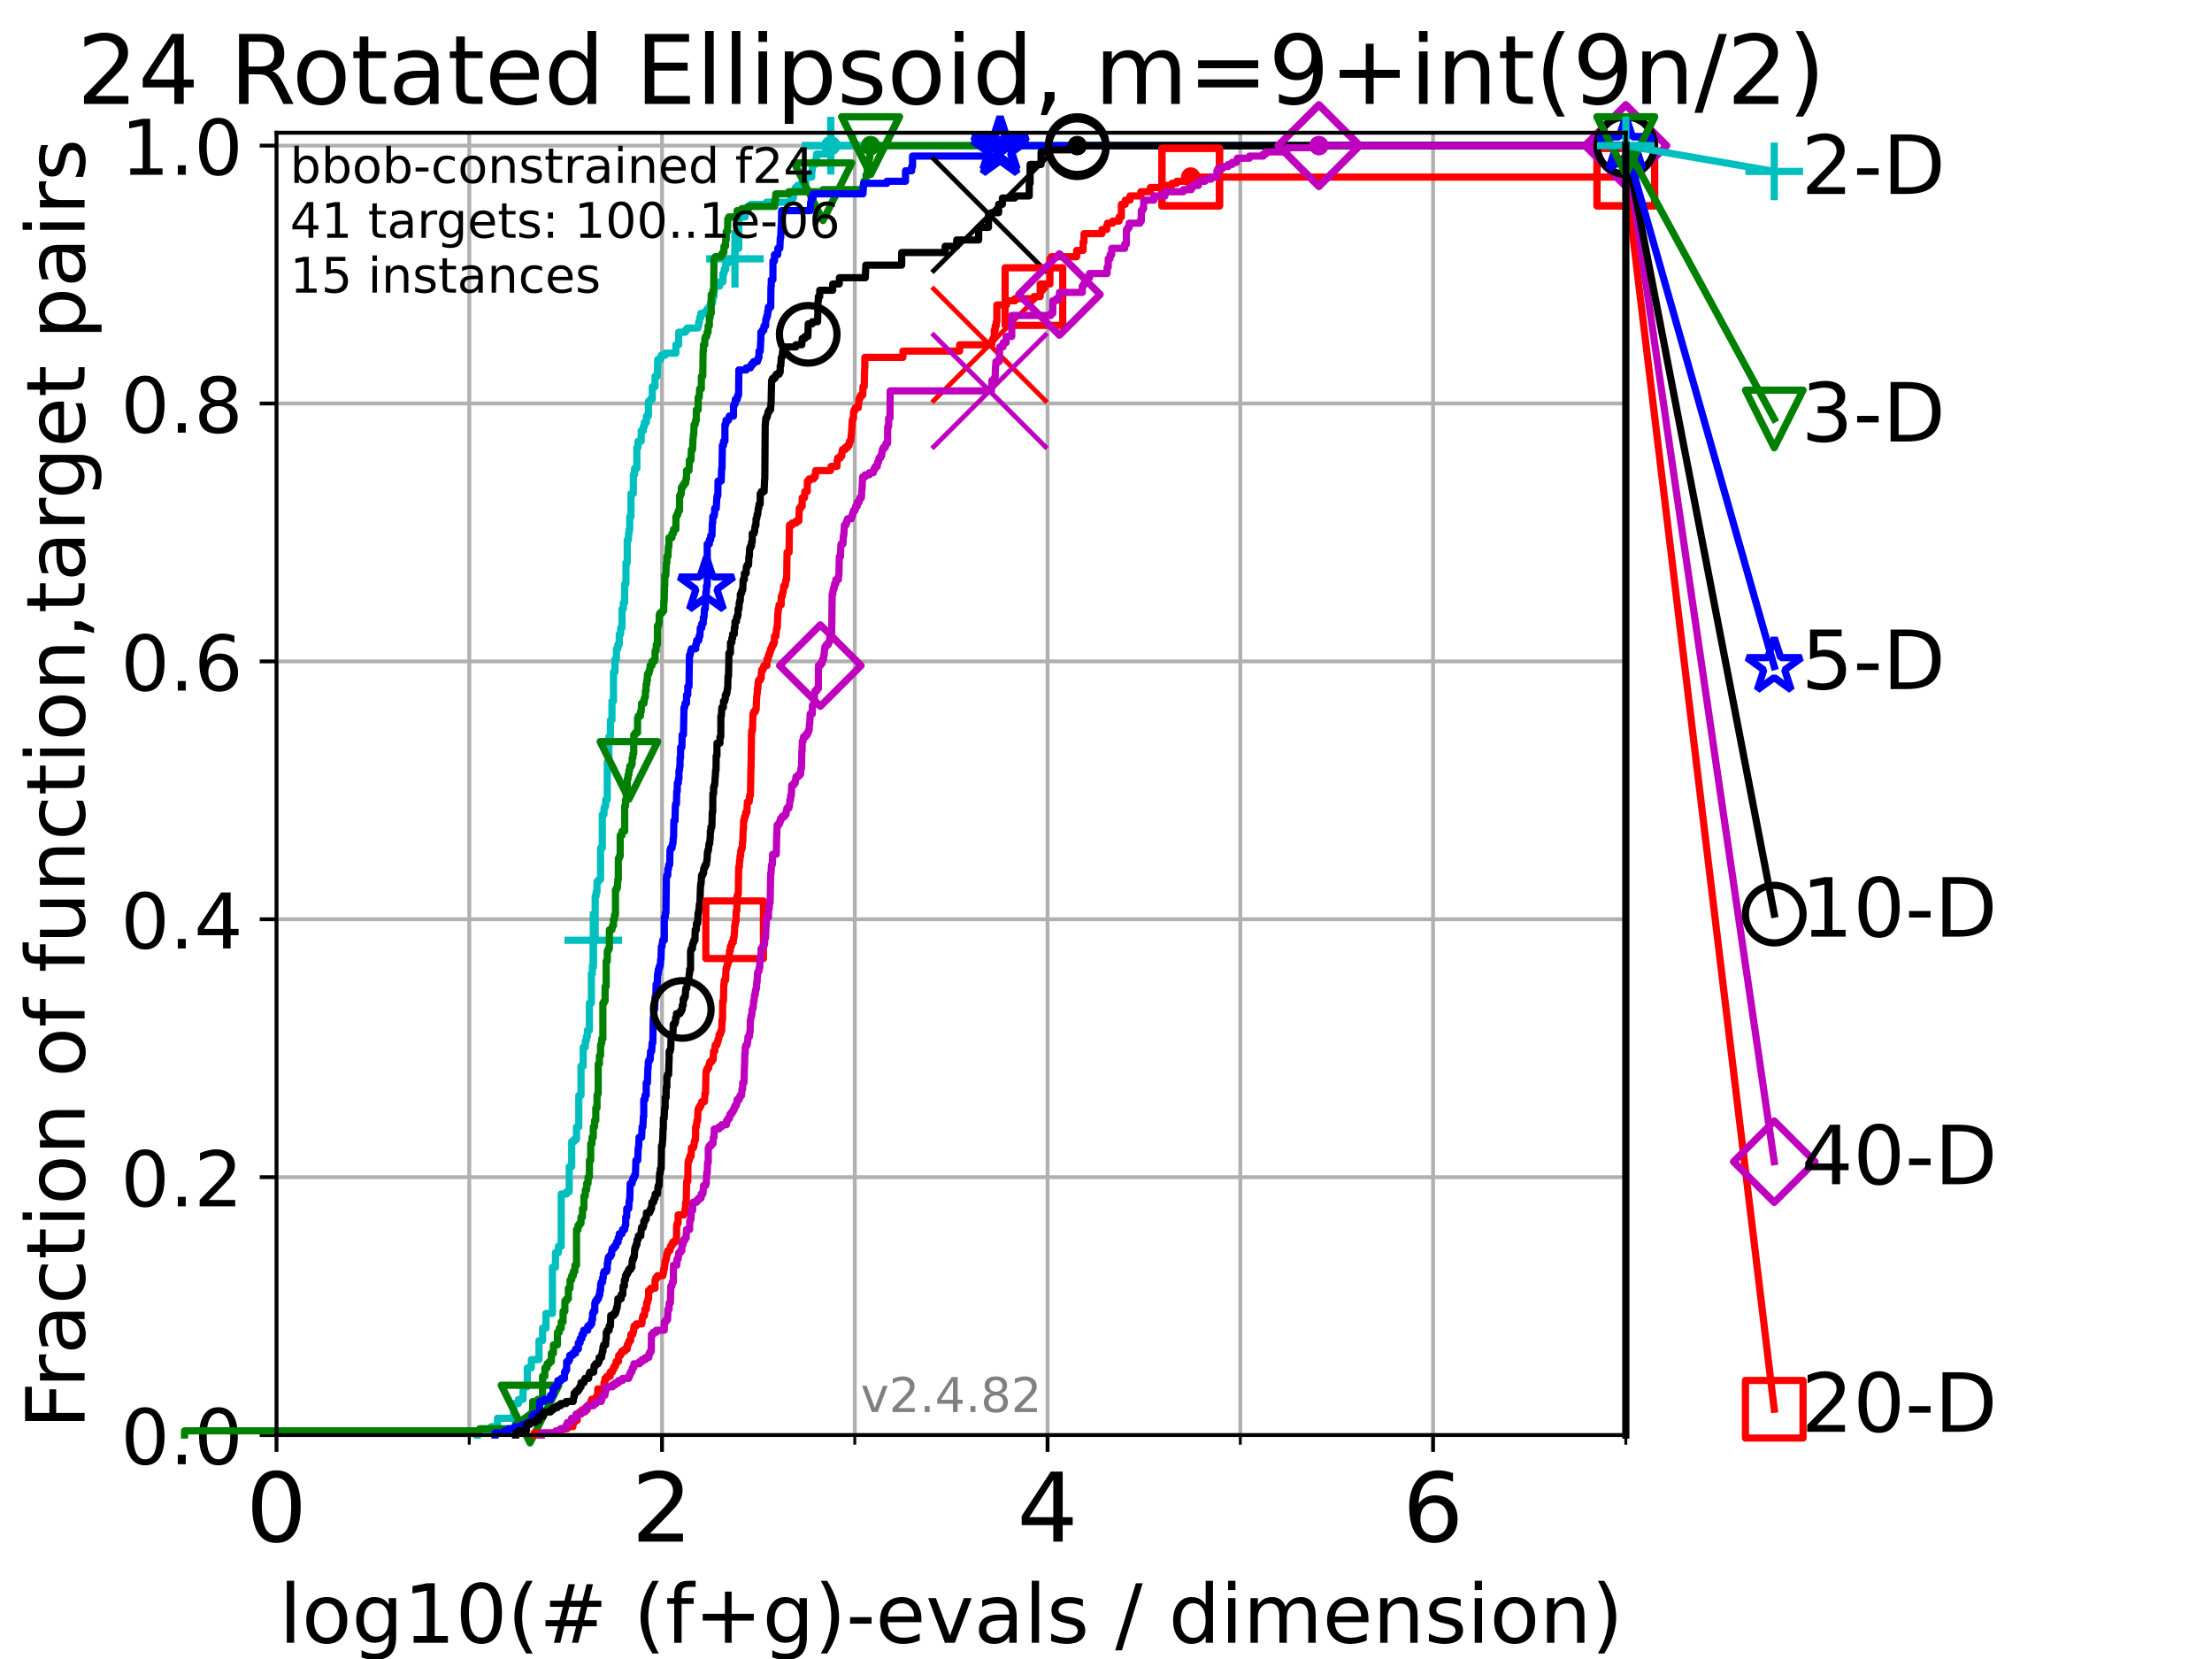 <?xml version="1.0" encoding="utf-8" standalone="no"?>
<!DOCTYPE svg PUBLIC "-//W3C//DTD SVG 1.1//EN"
  "http://www.w3.org/Graphics/SVG/1.1/DTD/svg11.dtd">
<!-- Created with matplotlib (https://matplotlib.org/) -->
<svg height="345.6pt" version="1.1" viewBox="0 0 460.8 345.6" width="460.8pt" xmlns="http://www.w3.org/2000/svg" xmlns:xlink="http://www.w3.org/1999/xlink">
 <defs>
  <style type="text/css">*{stroke-linecap:butt;stroke-linejoin:round;}</style>
 </defs>
 <g id="figure_1">
  <g id="patch_1">
   <path d="M 0 345.6 
L 460.8 345.6 
L 460.8 0 
L 0 0 
z
" style="fill:#ffffff;"/>
  </g>
  <g id="axes_1">
   <g id="patch_2">
    <path d="M 57.6 298.944 
L 338.688 298.944 
L 338.688 27.648 
L 57.6 27.648 
z
" style="fill:#ffffff;"/>
   </g>
   <g id="matplotlib.axis_1">
    <g id="xtick_1">
     <g id="line2d_1">
      <path clip-path="url(#pb3eacb4fc2)" d="M 57.6 298.944 
L 57.6 27.648 
" style="fill:none;stroke:#b0b0b0;stroke-linecap:square;stroke-width:0.8;"/>
     </g>
     <g id="line2d_2">
      <defs>
       <path d="M 0 0 
L 0 3.5 
" id="m5b82c0db5c" style="stroke:#000000;stroke-width:0.8;"/>
      </defs>
      <g>
       <use style="stroke:#000000;stroke-width:0.8;" x="57.6" xlink:href="#m5b82c0db5c" y="298.944"/>
      </g>
     </g>
     <g id="text_1">
      <!-- 0 -->
      <g transform="translate(51.237 321.141)scale(0.2 -0.2)">
       <defs>
        <path d="M 31.781 66.406 
Q 24.172 66.406 20.328 58.906 
Q 16.5 51.422 16.5 36.375 
Q 16.5 21.391 20.328 13.891 
Q 24.172 6.391 31.781 6.391 
Q 39.453 6.391 43.281 13.891 
Q 47.125 21.391 47.125 36.375 
Q 47.125 51.422 43.281 58.906 
Q 39.453 66.406 31.781 66.406 
z
M 31.781 74.219 
Q 44.047 74.219 50.516 64.516 
Q 56.984 54.828 56.984 36.375 
Q 56.984 17.969 50.516 8.266 
Q 44.047 -1.422 31.781 -1.422 
Q 19.531 -1.422 13.062 8.266 
Q 6.594 17.969 6.594 36.375 
Q 6.594 54.828 13.062 64.516 
Q 19.531 74.219 31.781 74.219 
z
" id="DejaVuSans-48"/>
       </defs>
       <use xlink:href="#DejaVuSans-48"/>
      </g>
     </g>
    </g>
    <g id="xtick_2">
     <g id="line2d_3">
      <path clip-path="url(#pb3eacb4fc2)" d="M 137.911 298.944 
L 137.911 27.648 
" style="fill:none;stroke:#b0b0b0;stroke-linecap:square;stroke-width:0.8;"/>
     </g>
     <g id="line2d_4">
      <g>
       <use style="stroke:#000000;stroke-width:0.8;" x="137.911" xlink:href="#m5b82c0db5c" y="298.944"/>
      </g>
     </g>
     <g id="text_2">
      <!-- 2 -->
      <g transform="translate(131.548 321.141)scale(0.2 -0.2)">
       <defs>
        <path d="M 19.188 8.297 
L 53.609 8.297 
L 53.609 0 
L 7.328 0 
L 7.328 8.297 
Q 12.938 14.109 22.625 23.891 
Q 32.328 33.688 34.812 36.531 
Q 39.547 41.844 41.422 45.531 
Q 43.312 49.219 43.312 52.781 
Q 43.312 58.594 39.234 62.25 
Q 35.156 65.922 28.609 65.922 
Q 23.969 65.922 18.812 64.312 
Q 13.672 62.703 7.812 59.422 
L 7.812 69.391 
Q 13.766 71.781 18.938 73 
Q 24.125 74.219 28.422 74.219 
Q 39.75 74.219 46.484 68.547 
Q 53.219 62.891 53.219 53.422 
Q 53.219 48.922 51.531 44.891 
Q 49.859 40.875 45.406 35.406 
Q 44.188 33.984 37.641 27.219 
Q 31.109 20.453 19.188 8.297 
z
" id="DejaVuSans-50"/>
       </defs>
       <use xlink:href="#DejaVuSans-50"/>
      </g>
     </g>
    </g>
    <g id="xtick_3">
     <g id="line2d_5">
      <path clip-path="url(#pb3eacb4fc2)" d="M 218.222 298.944 
L 218.222 27.648 
" style="fill:none;stroke:#b0b0b0;stroke-linecap:square;stroke-width:0.8;"/>
     </g>
     <g id="line2d_6">
      <g>
       <use style="stroke:#000000;stroke-width:0.8;" x="218.222" xlink:href="#m5b82c0db5c" y="298.944"/>
      </g>
     </g>
     <g id="text_3">
      <!-- 4 -->
      <g transform="translate(211.859 321.141)scale(0.2 -0.2)">
       <defs>
        <path d="M 37.797 64.312 
L 12.891 25.391 
L 37.797 25.391 
z
M 35.203 72.906 
L 47.609 72.906 
L 47.609 25.391 
L 58.016 25.391 
L 58.016 17.188 
L 47.609 17.188 
L 47.609 0 
L 37.797 0 
L 37.797 17.188 
L 4.891 17.188 
L 4.891 26.703 
z
" id="DejaVuSans-52"/>
       </defs>
       <use xlink:href="#DejaVuSans-52"/>
      </g>
     </g>
    </g>
    <g id="xtick_4">
     <g id="line2d_7">
      <path clip-path="url(#pb3eacb4fc2)" d="M 298.533 298.944 
L 298.533 27.648 
" style="fill:none;stroke:#b0b0b0;stroke-linecap:square;stroke-width:0.8;"/>
     </g>
     <g id="line2d_8">
      <g>
       <use style="stroke:#000000;stroke-width:0.8;" x="298.533" xlink:href="#m5b82c0db5c" y="298.944"/>
      </g>
     </g>
     <g id="text_4">
      <!-- 6 -->
      <g transform="translate(292.17 321.141)scale(0.2 -0.2)">
       <defs>
        <path d="M 33.016 40.375 
Q 26.375 40.375 22.484 35.828 
Q 18.609 31.297 18.609 23.391 
Q 18.609 15.531 22.484 10.953 
Q 26.375 6.391 33.016 6.391 
Q 39.656 6.391 43.531 10.953 
Q 47.406 15.531 47.406 23.391 
Q 47.406 31.297 43.531 35.828 
Q 39.656 40.375 33.016 40.375 
z
M 52.594 71.297 
L 52.594 62.312 
Q 48.875 64.062 45.094 64.984 
Q 41.312 65.922 37.594 65.922 
Q 27.828 65.922 22.672 59.328 
Q 17.531 52.734 16.797 39.406 
Q 19.672 43.656 24.016 45.922 
Q 28.375 48.188 33.594 48.188 
Q 44.578 48.188 50.953 41.516 
Q 57.328 34.859 57.328 23.391 
Q 57.328 12.156 50.688 5.359 
Q 44.047 -1.422 33.016 -1.422 
Q 20.359 -1.422 13.672 8.266 
Q 6.984 17.969 6.984 36.375 
Q 6.984 53.656 15.188 63.938 
Q 23.391 74.219 37.203 74.219 
Q 40.922 74.219 44.703 73.484 
Q 48.484 72.75 52.594 71.297 
z
" id="DejaVuSans-54"/>
       </defs>
       <use xlink:href="#DejaVuSans-54"/>
      </g>
     </g>
    </g>
    <g id="xtick_5">
     <g id="line2d_9">
      <path clip-path="url(#pb3eacb4fc2)" d="M 97.755 298.944 
L 97.755 27.648 
" style="fill:none;stroke:#b0b0b0;stroke-linecap:square;stroke-width:0.8;"/>
     </g>
     <g id="line2d_10">
      <defs>
       <path d="M 0 0 
L 0 2 
" id="maa132689f6" style="stroke:#000000;stroke-width:0.6;"/>
      </defs>
      <g>
       <use style="stroke:#000000;stroke-width:0.6;" x="97.755" xlink:href="#maa132689f6" y="298.944"/>
      </g>
     </g>
    </g>
    <g id="xtick_6">
     <g id="line2d_11">
      <path clip-path="url(#pb3eacb4fc2)" d="M 178.066 298.944 
L 178.066 27.648 
" style="fill:none;stroke:#b0b0b0;stroke-linecap:square;stroke-width:0.8;"/>
     </g>
     <g id="line2d_12">
      <g>
       <use style="stroke:#000000;stroke-width:0.6;" x="178.066" xlink:href="#maa132689f6" y="298.944"/>
      </g>
     </g>
    </g>
    <g id="xtick_7">
     <g id="line2d_13">
      <path clip-path="url(#pb3eacb4fc2)" d="M 258.377 298.944 
L 258.377 27.648 
" style="fill:none;stroke:#b0b0b0;stroke-linecap:square;stroke-width:0.8;"/>
     </g>
     <g id="line2d_14">
      <g>
       <use style="stroke:#000000;stroke-width:0.6;" x="258.377" xlink:href="#maa132689f6" y="298.944"/>
      </g>
     </g>
    </g>
    <g id="xtick_8">
     <g id="line2d_15">
      <path clip-path="url(#pb3eacb4fc2)" d="M 338.688 298.944 
L 338.688 27.648 
" style="fill:none;stroke:#b0b0b0;stroke-linecap:square;stroke-width:0.8;"/>
     </g>
     <g id="line2d_16">
      <g>
       <use style="stroke:#000000;stroke-width:0.6;" x="338.688" xlink:href="#maa132689f6" y="298.944"/>
      </g>
     </g>
    </g>
    <g id="text_5">
     <!-- log10(# (f+g)-evals / dimension) -->
     <g transform="translate(58.145 342.218)scale(0.17 -0.17)">
      <defs>
       <path d="M 9.422 75.984 
L 18.406 75.984 
L 18.406 0 
L 9.422 0 
z
" id="DejaVuSans-108"/>
       <path d="M 30.609 48.391 
Q 23.391 48.391 19.188 42.75 
Q 14.984 37.109 14.984 27.297 
Q 14.984 17.484 19.156 11.844 
Q 23.344 6.203 30.609 6.203 
Q 37.797 6.203 41.984 11.859 
Q 46.188 17.531 46.188 27.297 
Q 46.188 37.016 41.984 42.703 
Q 37.797 48.391 30.609 48.391 
z
M 30.609 56 
Q 42.328 56 49.016 48.375 
Q 55.719 40.766 55.719 27.297 
Q 55.719 13.875 49.016 6.219 
Q 42.328 -1.422 30.609 -1.422 
Q 18.844 -1.422 12.172 6.219 
Q 5.516 13.875 5.516 27.297 
Q 5.516 40.766 12.172 48.375 
Q 18.844 56 30.609 56 
z
" id="DejaVuSans-111"/>
       <path d="M 45.406 27.984 
Q 45.406 37.75 41.375 43.109 
Q 37.359 48.484 30.078 48.484 
Q 22.859 48.484 18.828 43.109 
Q 14.797 37.75 14.797 27.984 
Q 14.797 18.266 18.828 12.891 
Q 22.859 7.516 30.078 7.516 
Q 37.359 7.516 41.375 12.891 
Q 45.406 18.266 45.406 27.984 
z
M 54.391 6.781 
Q 54.391 -7.172 48.188 -13.984 
Q 42 -20.797 29.203 -20.797 
Q 24.469 -20.797 20.266 -20.094 
Q 16.062 -19.391 12.109 -17.922 
L 12.109 -9.188 
Q 16.062 -11.328 19.922 -12.344 
Q 23.781 -13.375 27.781 -13.375 
Q 36.625 -13.375 41.016 -8.766 
Q 45.406 -4.156 45.406 5.172 
L 45.406 9.625 
Q 42.625 4.781 38.281 2.391 
Q 33.938 0 27.875 0 
Q 17.828 0 11.672 7.656 
Q 5.516 15.328 5.516 27.984 
Q 5.516 40.672 11.672 48.328 
Q 17.828 56 27.875 56 
Q 33.938 56 38.281 53.609 
Q 42.625 51.219 45.406 46.391 
L 45.406 54.688 
L 54.391 54.688 
z
" id="DejaVuSans-103"/>
       <path d="M 12.406 8.297 
L 28.516 8.297 
L 28.516 63.922 
L 10.984 60.406 
L 10.984 69.391 
L 28.422 72.906 
L 38.281 72.906 
L 38.281 8.297 
L 54.391 8.297 
L 54.391 0 
L 12.406 0 
z
" id="DejaVuSans-49"/>
       <path d="M 31 75.875 
Q 24.469 64.656 21.281 53.656 
Q 18.109 42.672 18.109 31.391 
Q 18.109 20.125 21.312 9.062 
Q 24.516 -2 31 -13.188 
L 23.188 -13.188 
Q 15.875 -1.703 12.234 9.375 
Q 8.594 20.453 8.594 31.391 
Q 8.594 42.281 12.203 53.312 
Q 15.828 64.359 23.188 75.875 
z
" id="DejaVuSans-40"/>
       <path d="M 51.125 44 
L 36.922 44 
L 32.812 27.688 
L 47.125 27.688 
z
M 43.797 71.781 
L 38.719 51.516 
L 52.984 51.516 
L 58.109 71.781 
L 65.922 71.781 
L 60.891 51.516 
L 76.125 51.516 
L 76.125 44 
L 58.984 44 
L 54.984 27.688 
L 70.516 27.688 
L 70.516 20.219 
L 53.078 20.219 
L 48 0 
L 40.188 0 
L 45.219 20.219 
L 30.906 20.219 
L 25.875 0 
L 18.016 0 
L 23.094 20.219 
L 7.719 20.219 
L 7.719 27.688 
L 24.906 27.688 
L 29 44 
L 13.281 44 
L 13.281 51.516 
L 30.906 51.516 
L 35.891 71.781 
z
" id="DejaVuSans-35"/>
       <path id="DejaVuSans-32"/>
       <path d="M 37.109 75.984 
L 37.109 68.5 
L 28.516 68.5 
Q 23.688 68.5 21.797 66.547 
Q 19.922 64.594 19.922 59.516 
L 19.922 54.688 
L 34.719 54.688 
L 34.719 47.703 
L 19.922 47.703 
L 19.922 0 
L 10.891 0 
L 10.891 47.703 
L 2.297 47.703 
L 2.297 54.688 
L 10.891 54.688 
L 10.891 58.5 
Q 10.891 67.625 15.141 71.797 
Q 19.391 75.984 28.609 75.984 
z
" id="DejaVuSans-102"/>
       <path d="M 46 62.703 
L 46 35.5 
L 73.188 35.5 
L 73.188 27.203 
L 46 27.203 
L 46 0 
L 37.797 0 
L 37.797 27.203 
L 10.594 27.203 
L 10.594 35.5 
L 37.797 35.5 
L 37.797 62.703 
z
" id="DejaVuSans-43"/>
       <path d="M 8.016 75.875 
L 15.828 75.875 
Q 23.141 64.359 26.781 53.312 
Q 30.422 42.281 30.422 31.391 
Q 30.422 20.453 26.781 9.375 
Q 23.141 -1.703 15.828 -13.188 
L 8.016 -13.188 
Q 14.5 -2 17.703 9.062 
Q 20.906 20.125 20.906 31.391 
Q 20.906 42.672 17.703 53.656 
Q 14.5 64.656 8.016 75.875 
z
" id="DejaVuSans-41"/>
       <path d="M 4.891 31.391 
L 31.203 31.391 
L 31.203 23.391 
L 4.891 23.391 
z
" id="DejaVuSans-45"/>
       <path d="M 56.203 29.594 
L 56.203 25.203 
L 14.891 25.203 
Q 15.484 15.922 20.484 11.062 
Q 25.484 6.203 34.422 6.203 
Q 39.594 6.203 44.453 7.469 
Q 49.312 8.734 54.109 11.281 
L 54.109 2.781 
Q 49.266 0.734 44.188 -0.344 
Q 39.109 -1.422 33.891 -1.422 
Q 20.797 -1.422 13.156 6.188 
Q 5.516 13.812 5.516 26.812 
Q 5.516 40.234 12.766 48.109 
Q 20.016 56 32.328 56 
Q 43.359 56 49.781 48.891 
Q 56.203 41.797 56.203 29.594 
z
M 47.219 32.234 
Q 47.125 39.594 43.094 43.984 
Q 39.062 48.391 32.422 48.391 
Q 24.906 48.391 20.391 44.141 
Q 15.875 39.891 15.188 32.172 
z
" id="DejaVuSans-101"/>
       <path d="M 2.984 54.688 
L 12.5 54.688 
L 29.594 8.797 
L 46.688 54.688 
L 56.203 54.688 
L 35.688 0 
L 23.484 0 
z
" id="DejaVuSans-118"/>
       <path d="M 34.281 27.484 
Q 23.391 27.484 19.188 25 
Q 14.984 22.516 14.984 16.5 
Q 14.984 11.719 18.141 8.906 
Q 21.297 6.109 26.703 6.109 
Q 34.188 6.109 38.703 11.406 
Q 43.219 16.703 43.219 25.484 
L 43.219 27.484 
z
M 52.203 31.203 
L 52.203 0 
L 43.219 0 
L 43.219 8.297 
Q 40.141 3.328 35.547 0.953 
Q 30.953 -1.422 24.312 -1.422 
Q 15.922 -1.422 10.953 3.297 
Q 6 8.016 6 15.922 
Q 6 25.141 12.172 29.828 
Q 18.359 34.516 30.609 34.516 
L 43.219 34.516 
L 43.219 35.406 
Q 43.219 41.609 39.141 45 
Q 35.062 48.391 27.688 48.391 
Q 23 48.391 18.547 47.266 
Q 14.109 46.141 10.016 43.891 
L 10.016 52.203 
Q 14.938 54.109 19.578 55.047 
Q 24.219 56 28.609 56 
Q 40.484 56 46.344 49.844 
Q 52.203 43.703 52.203 31.203 
z
" id="DejaVuSans-97"/>
       <path d="M 44.281 53.078 
L 44.281 44.578 
Q 40.484 46.531 36.375 47.5 
Q 32.281 48.484 27.875 48.484 
Q 21.188 48.484 17.844 46.438 
Q 14.5 44.391 14.5 40.281 
Q 14.5 37.156 16.891 35.375 
Q 19.281 33.594 26.516 31.984 
L 29.594 31.297 
Q 39.156 29.25 43.188 25.516 
Q 47.219 21.781 47.219 15.094 
Q 47.219 7.469 41.188 3.016 
Q 35.156 -1.422 24.609 -1.422 
Q 20.219 -1.422 15.453 -0.562 
Q 10.688 0.297 5.422 2 
L 5.422 11.281 
Q 10.406 8.688 15.234 7.391 
Q 20.062 6.109 24.812 6.109 
Q 31.156 6.109 34.562 8.281 
Q 37.984 10.453 37.984 14.406 
Q 37.984 18.062 35.516 20.016 
Q 33.062 21.969 24.703 23.781 
L 21.578 24.516 
Q 13.234 26.266 9.516 29.906 
Q 5.812 33.547 5.812 39.891 
Q 5.812 47.609 11.281 51.797 
Q 16.75 56 26.812 56 
Q 31.781 56 36.172 55.266 
Q 40.578 54.547 44.281 53.078 
z
" id="DejaVuSans-115"/>
       <path d="M 25.391 72.906 
L 33.688 72.906 
L 8.297 -9.281 
L 0 -9.281 
z
" id="DejaVuSans-47"/>
       <path d="M 45.406 46.391 
L 45.406 75.984 
L 54.391 75.984 
L 54.391 0 
L 45.406 0 
L 45.406 8.203 
Q 42.578 3.328 38.25 0.953 
Q 33.938 -1.422 27.875 -1.422 
Q 17.969 -1.422 11.734 6.484 
Q 5.516 14.406 5.516 27.297 
Q 5.516 40.188 11.734 48.094 
Q 17.969 56 27.875 56 
Q 33.938 56 38.25 53.625 
Q 42.578 51.266 45.406 46.391 
z
M 14.797 27.297 
Q 14.797 17.391 18.875 11.75 
Q 22.953 6.109 30.078 6.109 
Q 37.203 6.109 41.297 11.75 
Q 45.406 17.391 45.406 27.297 
Q 45.406 37.203 41.297 42.844 
Q 37.203 48.484 30.078 48.484 
Q 22.953 48.484 18.875 42.844 
Q 14.797 37.203 14.797 27.297 
z
" id="DejaVuSans-100"/>
       <path d="M 9.422 54.688 
L 18.406 54.688 
L 18.406 0 
L 9.422 0 
z
M 9.422 75.984 
L 18.406 75.984 
L 18.406 64.594 
L 9.422 64.594 
z
" id="DejaVuSans-105"/>
       <path d="M 52 44.188 
Q 55.375 50.25 60.062 53.125 
Q 64.75 56 71.094 56 
Q 79.641 56 84.281 50.016 
Q 88.922 44.047 88.922 33.016 
L 88.922 0 
L 79.891 0 
L 79.891 32.719 
Q 79.891 40.578 77.094 44.375 
Q 74.312 48.188 68.609 48.188 
Q 61.625 48.188 57.562 43.547 
Q 53.516 38.922 53.516 30.906 
L 53.516 0 
L 44.484 0 
L 44.484 32.719 
Q 44.484 40.625 41.703 44.406 
Q 38.922 48.188 33.109 48.188 
Q 26.219 48.188 22.156 43.531 
Q 18.109 38.875 18.109 30.906 
L 18.109 0 
L 9.078 0 
L 9.078 54.688 
L 18.109 54.688 
L 18.109 46.188 
Q 21.188 51.219 25.484 53.609 
Q 29.781 56 35.688 56 
Q 41.656 56 45.828 52.969 
Q 50 49.953 52 44.188 
z
" id="DejaVuSans-109"/>
       <path d="M 54.891 33.016 
L 54.891 0 
L 45.906 0 
L 45.906 32.719 
Q 45.906 40.484 42.875 44.328 
Q 39.844 48.188 33.797 48.188 
Q 26.516 48.188 22.312 43.547 
Q 18.109 38.922 18.109 30.906 
L 18.109 0 
L 9.078 0 
L 9.078 54.688 
L 18.109 54.688 
L 18.109 46.188 
Q 21.344 51.125 25.703 53.562 
Q 30.078 56 35.797 56 
Q 45.219 56 50.047 50.172 
Q 54.891 44.344 54.891 33.016 
z
" id="DejaVuSans-110"/>
      </defs>
      <use xlink:href="#DejaVuSans-108"/>
      <use x="27.783" xlink:href="#DejaVuSans-111"/>
      <use x="88.965" xlink:href="#DejaVuSans-103"/>
      <use x="152.441" xlink:href="#DejaVuSans-49"/>
      <use x="216.064" xlink:href="#DejaVuSans-48"/>
      <use x="279.688" xlink:href="#DejaVuSans-40"/>
      <use x="318.701" xlink:href="#DejaVuSans-35"/>
      <use x="402.49" xlink:href="#DejaVuSans-32"/>
      <use x="434.277" xlink:href="#DejaVuSans-40"/>
      <use x="473.291" xlink:href="#DejaVuSans-102"/>
      <use x="508.496" xlink:href="#DejaVuSans-43"/>
      <use x="592.285" xlink:href="#DejaVuSans-103"/>
      <use x="655.762" xlink:href="#DejaVuSans-41"/>
      <use x="694.775" xlink:href="#DejaVuSans-45"/>
      <use x="730.859" xlink:href="#DejaVuSans-101"/>
      <use x="792.383" xlink:href="#DejaVuSans-118"/>
      <use x="851.562" xlink:href="#DejaVuSans-97"/>
      <use x="912.842" xlink:href="#DejaVuSans-108"/>
      <use x="940.625" xlink:href="#DejaVuSans-115"/>
      <use x="992.725" xlink:href="#DejaVuSans-32"/>
      <use x="1024.512" xlink:href="#DejaVuSans-47"/>
      <use x="1058.203" xlink:href="#DejaVuSans-32"/>
      <use x="1089.99" xlink:href="#DejaVuSans-100"/>
      <use x="1153.467" xlink:href="#DejaVuSans-105"/>
      <use x="1181.25" xlink:href="#DejaVuSans-109"/>
      <use x="1278.662" xlink:href="#DejaVuSans-101"/>
      <use x="1340.186" xlink:href="#DejaVuSans-110"/>
      <use x="1403.564" xlink:href="#DejaVuSans-115"/>
      <use x="1455.664" xlink:href="#DejaVuSans-105"/>
      <use x="1483.447" xlink:href="#DejaVuSans-111"/>
      <use x="1544.629" xlink:href="#DejaVuSans-110"/>
      <use x="1608.008" xlink:href="#DejaVuSans-41"/>
     </g>
    </g>
   </g>
   <g id="matplotlib.axis_2">
    <g id="ytick_1">
     <g id="line2d_17">
      <path clip-path="url(#pb3eacb4fc2)" d="M 57.6 298.944 
L 338.688 298.944 
" style="fill:none;stroke:#b0b0b0;stroke-linecap:square;stroke-width:0.8;"/>
     </g>
     <g id="line2d_18">
      <defs>
       <path d="M 0 0 
L -3.5 0 
" id="m9e7ee71aa6" style="stroke:#000000;stroke-width:0.8;"/>
      </defs>
      <g>
       <use style="stroke:#000000;stroke-width:0.8;" x="57.6" xlink:href="#m9e7ee71aa6" y="298.944"/>
      </g>
     </g>
     <g id="text_6">
      <!-- 0.0 -->
      <g transform="translate(25.155 305.023)scale(0.16 -0.16)">
       <defs>
        <path d="M 10.688 12.406 
L 21 12.406 
L 21 0 
L 10.688 0 
z
" id="DejaVuSans-46"/>
       </defs>
       <use xlink:href="#DejaVuSans-48"/>
       <use x="63.623" xlink:href="#DejaVuSans-46"/>
       <use x="95.41" xlink:href="#DejaVuSans-48"/>
      </g>
     </g>
    </g>
    <g id="ytick_2">
     <g id="line2d_19">
      <path clip-path="url(#pb3eacb4fc2)" d="M 57.6 245.222 
L 338.688 245.222 
" style="fill:none;stroke:#b0b0b0;stroke-linecap:square;stroke-width:0.8;"/>
     </g>
     <g id="line2d_20">
      <g>
       <use style="stroke:#000000;stroke-width:0.8;" x="57.6" xlink:href="#m9e7ee71aa6" y="245.222"/>
      </g>
     </g>
     <g id="text_7">
      <!-- 0.2 -->
      <g transform="translate(25.155 251.301)scale(0.16 -0.16)">
       <use xlink:href="#DejaVuSans-48"/>
       <use x="63.623" xlink:href="#DejaVuSans-46"/>
       <use x="95.41" xlink:href="#DejaVuSans-50"/>
      </g>
     </g>
    </g>
    <g id="ytick_3">
     <g id="line2d_21">
      <path clip-path="url(#pb3eacb4fc2)" d="M 57.6 191.5 
L 338.688 191.5 
" style="fill:none;stroke:#b0b0b0;stroke-linecap:square;stroke-width:0.8;"/>
     </g>
     <g id="line2d_22">
      <g>
       <use style="stroke:#000000;stroke-width:0.8;" x="57.6" xlink:href="#m9e7ee71aa6" y="191.5"/>
      </g>
     </g>
     <g id="text_8">
      <!-- 0.4 -->
      <g transform="translate(25.155 197.579)scale(0.16 -0.16)">
       <use xlink:href="#DejaVuSans-48"/>
       <use x="63.623" xlink:href="#DejaVuSans-46"/>
       <use x="95.41" xlink:href="#DejaVuSans-52"/>
      </g>
     </g>
    </g>
    <g id="ytick_4">
     <g id="line2d_23">
      <path clip-path="url(#pb3eacb4fc2)" d="M 57.6 137.778 
L 338.688 137.778 
" style="fill:none;stroke:#b0b0b0;stroke-linecap:square;stroke-width:0.8;"/>
     </g>
     <g id="line2d_24">
      <g>
       <use style="stroke:#000000;stroke-width:0.8;" x="57.6" xlink:href="#m9e7ee71aa6" y="137.778"/>
      </g>
     </g>
     <g id="text_9">
      <!-- 0.6 -->
      <g transform="translate(25.155 143.857)scale(0.16 -0.16)">
       <use xlink:href="#DejaVuSans-48"/>
       <use x="63.623" xlink:href="#DejaVuSans-46"/>
       <use x="95.41" xlink:href="#DejaVuSans-54"/>
      </g>
     </g>
    </g>
    <g id="ytick_5">
     <g id="line2d_25">
      <path clip-path="url(#pb3eacb4fc2)" d="M 57.6 84.056 
L 338.688 84.056 
" style="fill:none;stroke:#b0b0b0;stroke-linecap:square;stroke-width:0.8;"/>
     </g>
     <g id="line2d_26">
      <g>
       <use style="stroke:#000000;stroke-width:0.8;" x="57.6" xlink:href="#m9e7ee71aa6" y="84.056"/>
      </g>
     </g>
     <g id="text_10">
      <!-- 0.8 -->
      <g transform="translate(25.155 90.135)scale(0.16 -0.16)">
       <defs>
        <path d="M 31.781 34.625 
Q 24.75 34.625 20.719 30.859 
Q 16.703 27.094 16.703 20.516 
Q 16.703 13.922 20.719 10.156 
Q 24.75 6.391 31.781 6.391 
Q 38.812 6.391 42.859 10.172 
Q 46.922 13.969 46.922 20.516 
Q 46.922 27.094 42.891 30.859 
Q 38.875 34.625 31.781 34.625 
z
M 21.922 38.812 
Q 15.578 40.375 12.031 44.719 
Q 8.5 49.078 8.5 55.328 
Q 8.5 64.062 14.719 69.141 
Q 20.953 74.219 31.781 74.219 
Q 42.672 74.219 48.875 69.141 
Q 55.078 64.062 55.078 55.328 
Q 55.078 49.078 51.531 44.719 
Q 48 40.375 41.703 38.812 
Q 48.828 37.156 52.797 32.312 
Q 56.781 27.484 56.781 20.516 
Q 56.781 9.906 50.312 4.234 
Q 43.844 -1.422 31.781 -1.422 
Q 19.734 -1.422 13.25 4.234 
Q 6.781 9.906 6.781 20.516 
Q 6.781 27.484 10.781 32.312 
Q 14.797 37.156 21.922 38.812 
z
M 18.312 54.391 
Q 18.312 48.734 21.844 45.562 
Q 25.391 42.391 31.781 42.391 
Q 38.141 42.391 41.719 45.562 
Q 45.312 48.734 45.312 54.391 
Q 45.312 60.062 41.719 63.234 
Q 38.141 66.406 31.781 66.406 
Q 25.391 66.406 21.844 63.234 
Q 18.312 60.062 18.312 54.391 
z
" id="DejaVuSans-56"/>
       </defs>
       <use xlink:href="#DejaVuSans-48"/>
       <use x="63.623" xlink:href="#DejaVuSans-46"/>
       <use x="95.41" xlink:href="#DejaVuSans-56"/>
      </g>
     </g>
    </g>
    <g id="ytick_6">
     <g id="line2d_27">
      <path clip-path="url(#pb3eacb4fc2)" d="M 57.6 30.334 
L 338.688 30.334 
" style="fill:none;stroke:#b0b0b0;stroke-linecap:square;stroke-width:0.8;"/>
     </g>
     <g id="line2d_28">
      <g>
       <use style="stroke:#000000;stroke-width:0.8;" x="57.6" xlink:href="#m9e7ee71aa6" y="30.334"/>
      </g>
     </g>
     <g id="text_11">
      <!-- 1.0 -->
      <g transform="translate(25.155 36.413)scale(0.16 -0.16)">
       <use xlink:href="#DejaVuSans-49"/>
       <use x="63.623" xlink:href="#DejaVuSans-46"/>
       <use x="95.41" xlink:href="#DejaVuSans-48"/>
      </g>
     </g>
    </g>
    <g id="text_12">
     <!-- Fraction of function,target pairs -->
     <g transform="translate(17.62 297.681)rotate(-90)scale(0.17 -0.17)">
      <defs>
       <path d="M 9.812 72.906 
L 51.703 72.906 
L 51.703 64.594 
L 19.672 64.594 
L 19.672 43.109 
L 48.578 43.109 
L 48.578 34.812 
L 19.672 34.812 
L 19.672 0 
L 9.812 0 
z
" id="DejaVuSans-70"/>
       <path d="M 41.109 46.297 
Q 39.594 47.172 37.812 47.578 
Q 36.031 48 33.891 48 
Q 26.266 48 22.188 43.047 
Q 18.109 38.094 18.109 28.812 
L 18.109 0 
L 9.078 0 
L 9.078 54.688 
L 18.109 54.688 
L 18.109 46.188 
Q 20.953 51.172 25.484 53.578 
Q 30.031 56 36.531 56 
Q 37.453 56 38.578 55.875 
Q 39.703 55.766 41.062 55.516 
z
" id="DejaVuSans-114"/>
       <path d="M 48.781 52.594 
L 48.781 44.188 
Q 44.969 46.297 41.141 47.344 
Q 37.312 48.391 33.406 48.391 
Q 24.656 48.391 19.812 42.844 
Q 14.984 37.312 14.984 27.297 
Q 14.984 17.281 19.812 11.734 
Q 24.656 6.203 33.406 6.203 
Q 37.312 6.203 41.141 7.25 
Q 44.969 8.297 48.781 10.406 
L 48.781 2.094 
Q 45.016 0.344 40.984 -0.531 
Q 36.969 -1.422 32.422 -1.422 
Q 20.062 -1.422 12.781 6.344 
Q 5.516 14.109 5.516 27.297 
Q 5.516 40.672 12.859 48.328 
Q 20.219 56 33.016 56 
Q 37.156 56 41.109 55.141 
Q 45.062 54.297 48.781 52.594 
z
" id="DejaVuSans-99"/>
       <path d="M 18.312 70.219 
L 18.312 54.688 
L 36.812 54.688 
L 36.812 47.703 
L 18.312 47.703 
L 18.312 18.016 
Q 18.312 11.328 20.141 9.422 
Q 21.969 7.516 27.594 7.516 
L 36.812 7.516 
L 36.812 0 
L 27.594 0 
Q 17.188 0 13.234 3.875 
Q 9.281 7.766 9.281 18.016 
L 9.281 47.703 
L 2.688 47.703 
L 2.688 54.688 
L 9.281 54.688 
L 9.281 70.219 
z
" id="DejaVuSans-116"/>
       <path d="M 8.5 21.578 
L 8.5 54.688 
L 17.484 54.688 
L 17.484 21.922 
Q 17.484 14.156 20.5 10.266 
Q 23.531 6.391 29.594 6.391 
Q 36.859 6.391 41.078 11.031 
Q 45.312 15.672 45.312 23.688 
L 45.312 54.688 
L 54.297 54.688 
L 54.297 0 
L 45.312 0 
L 45.312 8.406 
Q 42.047 3.422 37.719 1 
Q 33.406 -1.422 27.688 -1.422 
Q 18.266 -1.422 13.375 4.438 
Q 8.5 10.297 8.5 21.578 
z
M 31.109 56 
z
" id="DejaVuSans-117"/>
       <path d="M 11.719 12.406 
L 22.016 12.406 
L 22.016 4 
L 14.016 -11.625 
L 7.719 -11.625 
L 11.719 4 
z
" id="DejaVuSans-44"/>
       <path d="M 18.109 8.203 
L 18.109 -20.797 
L 9.078 -20.797 
L 9.078 54.688 
L 18.109 54.688 
L 18.109 46.391 
Q 20.953 51.266 25.266 53.625 
Q 29.594 56 35.594 56 
Q 45.562 56 51.781 48.094 
Q 58.016 40.188 58.016 27.297 
Q 58.016 14.406 51.781 6.484 
Q 45.562 -1.422 35.594 -1.422 
Q 29.594 -1.422 25.266 0.953 
Q 20.953 3.328 18.109 8.203 
z
M 48.688 27.297 
Q 48.688 37.203 44.609 42.844 
Q 40.531 48.484 33.406 48.484 
Q 26.266 48.484 22.188 42.844 
Q 18.109 37.203 18.109 27.297 
Q 18.109 17.391 22.188 11.75 
Q 26.266 6.109 33.406 6.109 
Q 40.531 6.109 44.609 11.75 
Q 48.688 17.391 48.688 27.297 
z
" id="DejaVuSans-112"/>
      </defs>
      <use xlink:href="#DejaVuSans-70"/>
      <use x="50.27" xlink:href="#DejaVuSans-114"/>
      <use x="91.383" xlink:href="#DejaVuSans-97"/>
      <use x="152.662" xlink:href="#DejaVuSans-99"/>
      <use x="207.643" xlink:href="#DejaVuSans-116"/>
      <use x="246.852" xlink:href="#DejaVuSans-105"/>
      <use x="274.635" xlink:href="#DejaVuSans-111"/>
      <use x="335.816" xlink:href="#DejaVuSans-110"/>
      <use x="399.195" xlink:href="#DejaVuSans-32"/>
      <use x="430.982" xlink:href="#DejaVuSans-111"/>
      <use x="492.164" xlink:href="#DejaVuSans-102"/>
      <use x="527.369" xlink:href="#DejaVuSans-32"/>
      <use x="559.156" xlink:href="#DejaVuSans-102"/>
      <use x="594.361" xlink:href="#DejaVuSans-117"/>
      <use x="657.74" xlink:href="#DejaVuSans-110"/>
      <use x="721.119" xlink:href="#DejaVuSans-99"/>
      <use x="776.1" xlink:href="#DejaVuSans-116"/>
      <use x="815.309" xlink:href="#DejaVuSans-105"/>
      <use x="843.092" xlink:href="#DejaVuSans-111"/>
      <use x="904.273" xlink:href="#DejaVuSans-110"/>
      <use x="967.652" xlink:href="#DejaVuSans-44"/>
      <use x="999.439" xlink:href="#DejaVuSans-116"/>
      <use x="1038.648" xlink:href="#DejaVuSans-97"/>
      <use x="1099.928" xlink:href="#DejaVuSans-114"/>
      <use x="1139.291" xlink:href="#DejaVuSans-103"/>
      <use x="1202.768" xlink:href="#DejaVuSans-101"/>
      <use x="1264.291" xlink:href="#DejaVuSans-116"/>
      <use x="1303.5" xlink:href="#DejaVuSans-32"/>
      <use x="1335.287" xlink:href="#DejaVuSans-112"/>
      <use x="1398.764" xlink:href="#DejaVuSans-97"/>
      <use x="1460.043" xlink:href="#DejaVuSans-105"/>
      <use x="1487.826" xlink:href="#DejaVuSans-114"/>
      <use x="1528.939" xlink:href="#DejaVuSans-115"/>
     </g>
    </g>
   </g>
   <g id="line2d_29">
    <defs>
     <path d="M 0 1.5 
C 0.398 1.5 0.779 1.342 1.061 1.061 
C 1.342 0.779 1.5 0.398 1.5 0 
C 1.5 -0.398 1.342 -0.779 1.061 -1.061 
C 0.779 -1.342 0.398 -1.5 0 -1.5 
C -0.398 -1.5 -0.779 -1.342 -1.061 -1.061 
C -1.342 -0.779 -1.5 -0.398 -1.5 0 
C -1.5 0.398 -1.342 0.779 -1.061 1.061 
C -0.779 1.342 -0.398 1.5 0 1.5 
z
" id="mc714649068" style="stroke:#00bfbf;"/>
    </defs>
    <g>
     <use style="fill:#00bfbf;stroke:#00bfbf;" x="173.073" xlink:href="#mc714649068" y="30.334"/>
     <use style="fill:#00bfbf;stroke:#00bfbf;" x="173.073" xlink:href="#mc714649068" y="30.334"/>
    </g>
   </g>
   <g id="line2d_30">
    <path d="M 99.418 298.944 
L 99.418 298.507 
L 102.331 298.507 
L 102.331 297.197 
L 103.623 297.197 
L 103.623 295.45 
L 107.009 295.45 
L 107.009 292.393 
L 108.006 292.393 
L 108.006 291.519 
L 108.949 291.519 
L 108.949 288.898 
L 109.843 288.898 
L 109.843 284.968 
L 110.694 284.968 
L 110.694 283.22 
L 112.281 283.22 
L 112.281 279.29 
L 113.023 279.29 
L 113.023 276.669 
L 113.735 276.669 
L 113.735 273.612 
L 115.077 273.612 
L 115.077 264.003 
L 115.711 264.003 
L 115.711 260.946 
L 116.323 260.946 
L 116.323 259.635 
L 116.914 259.635 
L 116.914 248.716 
L 118.04 248.716 
L 118.04 248.279 
L 118.577 248.279 
L 118.577 243.038 
L 119.097 243.038 
L 119.097 237.797 
L 119.603 237.797 
L 119.603 237.36 
L 120.094 237.36 
L 120.094 234.74 
L 120.572 234.74 
L 120.572 228.188 
L 121.037 228.188 
L 121.037 222.074 
L 121.49 222.074 
L 121.49 218.143 
L 121.931 218.143 
L 121.931 216.832 
L 122.148 216.832 
L 122.148 215.959 
L 122.362 215.959 
L 122.362 214.649 
L 122.782 214.649 
L 122.782 208.971 
L 123.193 208.971 
L 123.193 202.856 
L 123.394 202.856 
L 123.394 201.109 
L 123.594 201.109 
L 123.594 195.868 
L 123.985 195.868 
L 123.985 186.696 
L 124.178 186.696 
L 124.178 185.822 
L 124.369 185.822 
L 124.369 183.638 
L 124.744 183.638 
L 124.744 183.202 
L 125.111 183.202 
L 125.111 176.65 
L 125.471 176.65 
L 125.471 169.662 
L 125.823 169.662 
L 125.823 168.352 
L 125.996 168.352 
L 125.996 167.915 
L 126.168 167.915 
L 126.168 166.604 
L 126.507 166.604 
L 126.507 158.743 
L 126.839 158.743 
L 126.839 153.502 
L 127.165 153.502 
L 127.165 150.007 
L 127.485 150.007 
L 127.485 146.077 
L 127.799 146.077 
L 127.799 139.962 
L 128.108 139.962 
L 128.108 137.341 
L 128.411 137.341 
L 128.411 135.157 
L 128.709 135.157 
L 128.709 134.284 
L 129.002 134.284 
L 129.002 132.1 
L 129.291 132.1 
L 129.291 130.79 
L 129.574 130.79 
L 129.574 126.859 
L 129.853 126.859 
L 129.853 125.549 
L 130.128 125.549 
L 130.128 121.618 
L 130.398 121.618 
L 130.398 117.25 
L 130.665 117.25 
L 130.665 112.446 
L 130.927 112.446 
L 130.927 111.135 
L 131.056 111.135 
L 131.056 110.262 
L 131.185 110.262 
L 131.185 107.641 
L 131.44 107.641 
L 131.44 102.837 
L 131.938 102.837 
L 131.938 98.906 
L 132.182 98.906 
L 132.182 97.596 
L 132.66 97.596 
L 132.66 93.228 
L 132.894 93.228 
L 132.894 91.918 
L 133.578 91.918 
L 133.578 89.734 
L 134.019 89.734 
L 134.019 88.86 
L 134.236 88.86 
L 134.236 87.987 
L 134.661 87.987 
L 134.661 86.677 
L 135.077 86.677 
L 135.077 83.619 
L 135.482 83.619 
L 135.482 83.183 
L 135.879 83.183 
L 135.879 80.562 
L 136.457 80.562 
L 136.457 78.378 
L 136.924 78.378 
L 137.016 74.884 
L 137.647 74.884 
L 137.736 74.011 
L 138.595 74.011 
L 138.595 73.574 
L 140.797 73.574 
L 140.797 71.827 
L 141.379 71.827 
L 141.379 69.206 
L 142.753 69.206 
L 142.753 68.769 
L 143.144 68.769 
L 143.144 68.333 
L 145.384 68.333 
L 145.384 67.896 
L 145.554 67.896 
L 145.554 67.022 
L 145.722 67.022 
L 145.777 66.149 
L 145.998 66.149 
L 145.998 65.275 
L 146.958 65.275 
L 146.958 64.838 
L 147.267 64.838 
L 147.267 64.402 
L 147.67 64.402 
L 147.67 63.965 
L 147.967 63.965 
L 147.967 63.091 
L 148.45 63.091 
L 148.545 61.781 
L 148.733 61.781 
L 148.827 59.597 
L 149.911 59.597 
L 149.911 58.724 
L 150.599 58.724 
L 150.599 56.977 
L 150.85 56.977 
L 150.85 56.103 
L 151.179 56.103 
L 151.179 54.793 
L 151.74 54.793 
L 151.74 53.919 
L 153.106 53.919 
L 153.106 51.736 
L 153.89 51.736 
L 153.89 45.621 
L 154.167 45.621 
L 154.167 45.184 
L 155.232 45.184 
L 155.232 44.311 
L 155.489 44.311 
L 155.489 43.437 
L 155.742 43.437 
L 155.742 43 
L 156.418 43 
L 156.418 42.563 
L 159.658 42.563 
L 159.658 42.127 
L 164.638 42.127 
L 164.638 41.69 
L 164.973 41.69 
L 164.973 41.253 
L 165.266 41.253 
L 165.375 40.38 
L 165.411 40.38 
L 165.411 39.943 
L 165.555 39.943 
L 165.555 39.506 
L 165.697 39.506 
L 165.697 39.069 
L 166.117 39.069 
L 166.117 38.633 
L 166.895 38.633 
L 166.895 38.196 
L 167.83 38.196 
L 167.83 37.322 
L 168.017 37.322 
L 168.017 36.886 
L 169.1 36.886 
L 169.1 35.575 
L 169.216 35.575 
L 169.216 34.702 
L 169.331 34.702 
L 169.331 34.265 
L 169.786 34.265 
L 169.786 33.391 
L 170.092 33.391 
L 170.092 32.081 
L 173.073 32.081 
L 173.073 30.334 
L 338.688 30.334 
L 338.688 30.334 
" style="fill:none;stroke:#00bfbf;stroke-linecap:square;stroke-width:1.5;"/>
   </g>
   <g id="line2d_31">
    <defs>
     <path d="M -6 0 
L 6 0 
M 0 6 
L 0 -6 
" id="m75054916c9" style="stroke:#00bfbf;stroke-width:1.5;"/>
    </defs>
    <g>
     <use style="fill-opacity:0;stroke:#00bfbf;stroke-width:1.5;" x="123.594" xlink:href="#m75054916c9" y="195.868"/>
     <use style="fill-opacity:0;stroke:#00bfbf;stroke-width:1.5;" x="153.106" xlink:href="#m75054916c9" y="53.919"/>
     <use style="fill-opacity:0;stroke:#00bfbf;stroke-width:1.5;" x="173.073" xlink:href="#m75054916c9" y="30.334"/>
     <use style="fill-opacity:0;stroke:#00bfbf;stroke-width:1.5;" x="173.073" xlink:href="#m75054916c9" y="30.334"/>
     <use style="fill-opacity:0;stroke:#00bfbf;stroke-width:1.5;" x="338.688" xlink:href="#m75054916c9" y="30.334"/>
    </g>
   </g>
   <g id="line2d_32">
    <path style="fill:none;stroke:#00bfbf;stroke-linecap:square;stroke-width:1.5;"/>
    <g/>
   </g>
   <g id="line2d_33">
    <defs>
     <path d="M 0 1.5 
C 0.398 1.5 0.779 1.342 1.061 1.061 
C 1.342 0.779 1.5 0.398 1.5 0 
C 1.5 -0.398 1.342 -0.779 1.061 -1.061 
C 0.779 -1.342 0.398 -1.5 0 -1.5 
C -0.398 -1.5 -0.779 -1.342 -1.061 -1.061 
C -1.342 -0.779 -1.5 -0.398 -1.5 0 
C -1.5 0.398 -1.342 0.779 -1.061 1.061 
C -0.779 1.342 -0.398 1.5 0 1.5 
z
" id="m6a55e8d4c1" style="stroke:#008000;"/>
    </defs>
    <g>
     <use style="fill:#008000;stroke:#008000;" x="181.362" xlink:href="#m6a55e8d4c1" y="30.334"/>
     <use style="fill:#008000;stroke:#008000;" x="181.362" xlink:href="#m6a55e8d4c1" y="30.334"/>
    </g>
   </g>
   <g id="line2d_34">
    <path d="M 38.441 298.944 
L 38.441 298.07 
L 99.938 298.07 
L 99.938 297.634 
L 107.348 297.634 
L 107.348 296.76 
L 108.64 296.76 
L 108.64 295.887 
L 109.252 295.887 
L 109.252 295.45 
L 109.843 295.45 
L 109.843 295.013 
L 110.415 295.013 
L 110.415 294.576 
L 110.969 294.576 
L 110.969 291.956 
L 112.026 291.956 
L 112.026 291.519 
L 113.023 291.519 
L 113.023 286.715 
L 113.501 286.715 
L 113.501 284.968 
L 113.966 284.968 
L 113.966 284.094 
L 114.419 284.094 
L 114.419 283.657 
L 114.86 283.657 
L 114.86 281.91 
L 115.291 281.91 
L 115.291 280.163 
L 116.122 280.163 
L 116.122 277.543 
L 116.523 277.543 
L 116.523 276.669 
L 116.914 276.669 
L 116.914 275.359 
L 117.298 275.359 
L 117.298 273.175 
L 117.673 273.175 
L 117.673 270.991 
L 118.04 270.991 
L 118.04 270.554 
L 118.4 270.554 
L 118.4 268.371 
L 118.752 268.371 
L 118.752 266.623 
L 119.097 266.623 
L 119.097 265.75 
L 119.436 265.75 
L 119.436 264.876 
L 119.768 264.876 
L 119.768 263.566 
L 120.094 263.566 
L 120.094 256.141 
L 120.414 256.141 
L 120.414 255.268 
L 120.728 255.268 
L 120.728 254.831 
L 121.037 254.831 
L 121.037 253.521 
L 121.34 253.521 
L 121.34 251.773 
L 121.638 251.773 
L 121.638 249.153 
L 121.931 249.153 
L 121.931 247.843 
L 122.22 247.843 
L 122.22 246.532 
L 122.503 246.532 
L 122.503 245.222 
L 122.782 245.222 
L 122.782 241.728 
L 123.057 241.728 
L 123.057 238.234 
L 123.327 238.234 
L 123.327 236.924 
L 123.594 236.924 
L 123.594 234.74 
L 123.856 234.74 
L 123.856 233.429 
L 124.114 233.429 
L 124.114 230.809 
L 124.369 230.809 
L 124.369 228.188 
L 124.495 228.188 
L 124.495 227.751 
L 124.62 227.751 
L 124.62 221.637 
L 124.867 221.637 
L 124.867 219.89 
L 125.111 219.89 
L 125.111 217.706 
L 125.232 217.706 
L 125.232 217.269 
L 125.352 217.269 
L 125.352 216.396 
L 125.589 216.396 
L 125.589 208.971 
L 125.823 208.971 
L 125.823 208.534 
L 126.054 208.534 
L 126.054 205.476 
L 126.282 205.476 
L 126.282 200.235 
L 126.507 200.235 
L 126.507 198.052 
L 126.729 198.052 
L 126.729 197.615 
L 126.948 197.615 
L 126.948 193.684 
L 127.485 193.684 
L 127.59 192.81 
L 127.799 192.81 
L 127.799 191.5 
L 128.006 191.5 
L 128.006 190.627 
L 128.21 190.627 
L 128.21 185.385 
L 128.411 185.385 
L 128.411 184.949 
L 128.611 184.949 
L 128.709 183.202 
L 128.808 183.202 
L 128.808 178.834 
L 129.002 178.834 
L 129.002 178.397 
L 129.195 178.397 
L 129.195 174.029 
L 129.574 174.029 
L 129.574 173.156 
L 130.128 173.156 
L 130.128 167.915 
L 130.309 167.915 
L 130.309 166.604 
L 130.488 166.604 
L 130.488 163.984 
L 130.665 163.984 
L 130.665 162.237 
L 130.84 162.237 
L 130.84 161.363 
L 131.013 161.363 
L 131.013 160.49 
L 131.185 160.49 
L 131.185 159.616 
L 131.524 159.616 
L 131.524 159.179 
L 131.691 159.179 
L 131.691 157.869 
L 131.856 157.869 
L 131.856 156.996 
L 132.02 156.996 
L 132.02 153.065 
L 132.343 153.065 
L 132.343 152.628 
L 132.816 152.628 
L 132.816 149.571 
L 132.971 149.571 
L 132.971 149.134 
L 133.428 149.134 
L 133.428 148.26 
L 133.578 148.26 
L 133.652 146.513 
L 134.164 146.513 
L 134.164 145.64 
L 134.308 145.64 
L 134.308 145.203 
L 134.45 145.203 
L 134.45 143.893 
L 134.591 143.893 
L 134.591 142.582 
L 134.731 142.582 
L 134.731 141.709 
L 134.87 141.709 
L 134.87 140.399 
L 135.145 140.399 
L 135.145 139.962 
L 135.281 139.962 
L 135.281 139.525 
L 135.415 139.525 
L 135.415 138.652 
L 135.813 138.652 
L 135.813 137.778 
L 136.33 137.778 
L 136.33 137.341 
L 136.457 137.341 
L 136.457 135.594 
L 136.708 135.594 
L 136.708 134.284 
L 136.955 134.284 
L 136.955 130.353 
L 137.199 130.353 
L 137.199 129.916 
L 137.32 129.916 
L 137.32 128.169 
L 137.439 128.169 
L 137.439 127.732 
L 137.911 127.732 
L 137.911 127.296 
L 138.256 127.296 
L 138.313 125.112 
L 138.37 125.112 
L 138.426 122.055 
L 138.483 122.055 
L 138.483 119.871 
L 138.706 119.871 
L 138.817 117.25 
L 138.927 117.25 
L 138.927 115.94 
L 139.145 115.94 
L 139.253 113.756 
L 139.36 113.756 
L 139.36 112.009 
L 139.991 112.009 
L 139.991 111.135 
L 140.298 111.135 
L 140.298 110.262 
L 140.797 110.262 
L 140.797 107.641 
L 140.993 107.641 
L 140.993 107.205 
L 141.187 107.205 
L 141.187 106.768 
L 141.331 106.768 
L 141.331 106.331 
L 141.568 106.331 
L 141.568 103.274 
L 141.756 103.274 
L 141.756 102.837 
L 141.941 102.837 
L 141.941 101.527 
L 142.216 101.527 
L 142.216 101.09 
L 142.531 101.09 
L 142.531 100.653 
L 142.84 100.653 
L 142.884 99.78 
L 143.015 99.78 
L 143.015 98.033 
L 143.528 98.033 
L 143.612 95.849 
L 143.944 95.849 
L 144.026 93.665 
L 144.27 93.665 
L 144.351 91.481 
L 144.391 91.481 
L 144.431 90.608 
L 144.511 90.608 
L 144.59 88.424 
L 144.826 88.424 
L 144.904 87.55 
L 145.059 87.55 
L 145.059 85.366 
L 145.441 85.366 
L 145.441 82.746 
L 145.666 82.746 
L 145.74 80.999 
L 146.107 80.999 
L 146.107 78.378 
L 146.396 78.378 
L 146.467 73.137 
L 146.538 73.137 
L 146.538 71.827 
L 146.819 71.827 
L 146.819 70.516 
L 146.958 70.516 
L 146.958 70.08 
L 147.233 70.08 
L 147.301 69.206 
L 147.503 69.206 
L 147.503 67.896 
L 147.77 67.896 
L 147.77 66.149 
L 147.934 66.149 
L 147.934 65.275 
L 148.161 65.275 
L 148.161 61.344 
L 148.513 61.344 
L 148.513 60.471 
L 148.671 60.471 
L 148.733 53.919 
L 148.982 53.919 
L 148.982 53.483 
L 150.23 53.483 
L 150.23 53.046 
L 150.514 53.046 
L 150.514 52.609 
L 150.794 52.609 
L 150.822 51.299 
L 151.152 51.299 
L 151.152 49.988 
L 151.287 49.988 
L 151.287 48.241 
L 151.555 48.241 
L 151.608 45.621 
L 151.819 45.621 
L 151.819 45.184 
L 153.562 45.184 
L 153.562 43.874 
L 154.574 43.874 
L 154.574 43.437 
L 155.991 43.437 
L 155.991 43 
L 161.405 43 
L 161.405 41.69 
L 161.526 41.69 
L 161.615 40.38 
L 164.321 40.38 
L 164.321 39.943 
L 171.443 39.943 
L 171.443 39.506 
L 179.813 39.506 
L 179.918 38.196 
L 179.97 38.196 
L 179.97 37.759 
L 180.402 37.759 
L 180.402 36.449 
L 180.655 36.449 
L 180.695 34.702 
L 180.834 34.702 
L 180.834 33.828 
L 181.012 33.828 
L 181.08 32.955 
L 181.178 32.955 
L 181.285 31.644 
L 181.323 31.644 
L 181.362 30.334 
L 338.688 30.334 
L 338.688 30.334 
" style="fill:none;stroke:#008000;stroke-linecap:square;stroke-width:1.5;"/>
   </g>
   <g id="line2d_35">
    <defs>
     <path d="M -0 6 
L 6 -6 
L -6 -6 
z
" id="m41a16fa134" style="stroke:#008000;stroke-linejoin:miter;stroke-width:1.5;"/>
    </defs>
    <g>
     <use style="fill-opacity:0;stroke:#008000;stroke-linejoin:miter;stroke-width:1.5;" x="110.415" xlink:href="#m41a16fa134" y="294.576"/>
     <use style="fill-opacity:0;stroke:#008000;stroke-linejoin:miter;stroke-width:1.5;" x="131.013" xlink:href="#m41a16fa134" y="160.49"/>
     <use style="fill-opacity:0;stroke:#008000;stroke-linejoin:miter;stroke-width:1.5;" x="171.443" xlink:href="#m41a16fa134" y="39.943"/>
     <use style="fill-opacity:0;stroke:#008000;stroke-linejoin:miter;stroke-width:1.5;" x="181.362" xlink:href="#m41a16fa134" y="30.334"/>
     <use style="fill-opacity:0;stroke:#008000;stroke-linejoin:miter;stroke-width:1.5;" x="181.362" xlink:href="#m41a16fa134" y="30.334"/>
     <use style="fill-opacity:0;stroke:#008000;stroke-linejoin:miter;stroke-width:1.5;" x="338.688" xlink:href="#m41a16fa134" y="30.334"/>
    </g>
   </g>
   <g id="line2d_36">
    <path style="fill:none;stroke:#008000;stroke-linecap:square;stroke-width:1.5;"/>
    <g/>
   </g>
   <g id="line2d_37">
    <defs>
     <path d="M 0 1.5 
C 0.398 1.5 0.779 1.342 1.061 1.061 
C 1.342 0.779 1.5 0.398 1.5 0 
C 1.5 -0.398 1.342 -0.779 1.061 -1.061 
C 0.779 -1.342 0.398 -1.5 0 -1.5 
C -0.398 -1.5 -0.779 -1.342 -1.061 -1.061 
C -1.342 -0.779 -1.5 -0.398 -1.5 0 
C -1.5 0.398 -1.342 0.779 -1.061 1.061 
C -0.779 1.342 -0.398 1.5 0 1.5 
z
" id="mb6817f4e61" style="stroke:#0000ff;"/>
    </defs>
    <g>
     <use style="fill:#0000ff;stroke:#0000ff;" x="208.33" xlink:href="#mb6817f4e61" y="30.334"/>
     <use style="fill:#0000ff;stroke:#0000ff;" x="208.33" xlink:href="#mb6817f4e61" y="30.334"/>
    </g>
   </g>
   <g id="line2d_38">
    <path d="M 103.118 298.944 
L 103.118 298.507 
L 105.057 298.507 
L 105.057 298.07 
L 105.952 298.07 
L 105.952 297.634 
L 107.213 297.634 
L 107.213 297.197 
L 108.764 297.197 
L 108.764 296.76 
L 109.843 296.76 
L 109.843 296.323 
L 110.86 296.323 
L 110.86 295.013 
L 111.186 295.013 
L 111.186 294.576 
L 112.128 294.576 
L 112.128 294.14 
L 112.432 294.14 
L 112.432 291.956 
L 113.311 291.956 
L 113.311 291.519 
L 114.685 291.519 
L 114.685 290.645 
L 115.206 290.645 
L 115.206 289.335 
L 115.46 289.335 
L 115.46 288.898 
L 115.959 288.898 
L 115.959 288.462 
L 116.203 288.462 
L 116.203 287.588 
L 116.914 287.588 
L 116.914 287.151 
L 117.598 287.151 
L 117.598 285.841 
L 117.821 285.841 
L 117.821 285.404 
L 118.04 285.404 
L 118.04 283.657 
L 118.471 283.657 
L 118.471 283.22 
L 118.682 283.22 
L 118.682 282.347 
L 119.301 282.347 
L 119.301 281.91 
L 119.899 281.91 
L 119.899 281.037 
L 120.477 281.037 
L 120.477 279.726 
L 120.852 279.726 
L 120.852 278.853 
L 121.219 278.853 
L 121.219 277.979 
L 121.579 277.979 
L 121.579 277.106 
L 122.447 277.106 
L 122.447 276.232 
L 122.948 276.232 
L 122.948 275.796 
L 123.274 275.796 
L 123.274 274.922 
L 123.434 274.922 
L 123.434 273.612 
L 123.594 273.612 
L 123.594 273.175 
L 123.908 273.175 
L 123.908 271.428 
L 124.063 271.428 
L 124.063 270.991 
L 124.369 270.991 
L 124.369 270.554 
L 124.669 270.554 
L 124.669 270.118 
L 124.818 270.118 
L 124.818 269.681 
L 124.965 269.681 
L 124.965 268.807 
L 125.111 268.807 
L 125.111 267.497 
L 125.256 267.497 
L 125.256 267.06 
L 125.542 267.06 
L 125.542 266.187 
L 125.683 266.187 
L 125.683 265.313 
L 125.823 265.313 
L 125.823 264.876 
L 126.372 264.876 
L 126.372 264.44 
L 126.507 264.44 
L 126.507 263.129 
L 126.64 263.129 
L 126.64 262.256 
L 126.773 262.256 
L 126.773 261.819 
L 127.165 261.819 
L 127.165 261.382 
L 127.421 261.382 
L 127.421 260.509 
L 127.548 260.509 
L 127.548 260.072 
L 127.923 260.072 
L 127.923 259.635 
L 128.291 259.635 
L 128.291 259.198 
L 128.411 259.198 
L 128.411 258.762 
L 128.768 258.762 
L 128.768 257.888 
L 129.002 257.888 
L 129.002 257.015 
L 129.574 257.015 
L 129.574 256.578 
L 129.686 256.578 
L 129.686 256.141 
L 130.128 256.141 
L 130.237 255.268 
L 130.345 255.268 
L 130.345 253.521 
L 130.559 253.521 
L 130.559 251.773 
L 130.979 251.773 
L 131.082 250.026 
L 131.185 250.026 
L 131.287 246.532 
L 131.691 246.532 
L 131.79 245.659 
L 131.987 245.659 
L 131.987 245.222 
L 132.182 245.222 
L 132.182 244.785 
L 132.375 244.785 
L 132.47 241.728 
L 132.847 241.728 
L 132.94 239.107 
L 133.033 239.107 
L 133.125 236.924 
L 133.667 236.924 
L 133.756 234.74 
L 133.932 234.74 
L 134.019 232.556 
L 134.106 232.556 
L 134.106 229.062 
L 134.365 229.062 
L 134.365 228.188 
L 134.619 228.188 
L 134.619 225.568 
L 134.87 225.568 
L 134.953 222.51 
L 135.036 222.51 
L 135.036 221.2 
L 135.199 221.2 
L 135.199 220.763 
L 135.442 220.763 
L 135.522 219.016 
L 135.761 219.016 
L 135.839 217.269 
L 135.996 217.269 
L 136.073 212.028 
L 136.151 212.028 
L 136.228 210.281 
L 136.381 210.281 
L 136.457 207.66 
L 136.608 207.66 
L 136.683 205.04 
L 136.906 205.04 
L 136.98 202.856 
L 137.126 202.856 
L 137.126 201.982 
L 137.271 201.982 
L 137.271 201.546 
L 137.416 201.546 
L 137.416 201.109 
L 137.559 201.109 
L 137.63 199.799 
L 137.7 199.799 
L 137.771 197.178 
L 137.911 197.178 
L 137.98 196.304 
L 138.05 196.304 
L 138.05 195.868 
L 138.392 195.868 
L 138.392 191.063 
L 138.595 191.063 
L 138.595 190.19 
L 138.728 190.19 
L 138.828 182.765 
L 138.894 182.765 
L 138.894 182.328 
L 139.123 182.328 
L 139.123 181.018 
L 139.253 181.018 
L 139.317 180.144 
L 139.509 180.144 
L 139.573 177.087 
L 139.699 177.087 
L 139.699 176.65 
L 140.011 176.65 
L 140.073 175.777 
L 140.196 175.777 
L 140.257 174.466 
L 140.318 174.466 
L 140.379 170.972 
L 140.619 170.972 
L 140.679 167.915 
L 140.738 167.915 
L 140.738 167.478 
L 140.915 167.478 
L 140.974 164.857 
L 141.09 164.857 
L 141.09 163.11 
L 141.321 163.11 
L 141.321 162.237 
L 141.436 162.237 
L 141.436 160.49 
L 141.549 160.49 
L 141.606 159.616 
L 141.662 159.616 
L 141.662 157.869 
L 141.774 157.869 
L 141.774 155.685 
L 142.052 155.685 
L 142.107 153.065 
L 142.379 153.065 
L 142.486 147.387 
L 142.647 147.387 
L 142.7 146.513 
L 143.015 146.513 
L 143.015 144.766 
L 143.273 144.766 
L 143.273 143.019 
L 143.528 143.019 
L 143.629 136.468 
L 143.779 136.468 
L 143.878 135.594 
L 144.026 135.594 
L 144.026 135.157 
L 144.935 135.157 
L 144.935 134.284 
L 145.075 134.284 
L 145.121 133.41 
L 145.576 133.41 
L 145.621 132.537 
L 145.799 132.537 
L 145.888 130.79 
L 146.194 130.79 
L 146.194 129.916 
L 146.495 129.916 
L 146.538 128.606 
L 146.665 128.606 
L 146.749 126.859 
L 146.917 126.859 
L 147 124.675 
L 147.041 124.675 
L 147.041 123.365 
L 147.165 123.365 
L 147.165 122.055 
L 147.328 122.055 
L 147.328 113.319 
L 147.77 113.319 
L 147.77 112.446 
L 148.045 112.446 
L 148.045 111.572 
L 148.316 111.572 
L 148.392 108.952 
L 148.469 108.952 
L 148.469 107.641 
L 148.733 107.641 
L 148.733 107.205 
L 148.845 107.205 
L 148.883 105.894 
L 149.214 105.894 
L 149.323 103.71 
L 149.378 103.71 
L 149.378 103.274 
L 149.539 103.274 
L 149.575 100.216 
L 150.241 100.216 
L 150.327 97.596 
L 150.412 97.596 
L 150.48 92.791 
L 150.716 92.791 
L 150.716 91.918 
L 151.015 91.918 
L 151.015 88.424 
L 151.211 88.424 
L 151.244 87.55 
L 151.756 87.55 
L 151.756 87.113 
L 151.913 87.113 
L 151.913 86.677 
L 152.796 86.677 
L 152.796 84.493 
L 152.974 84.493 
L 152.974 84.056 
L 153.178 84.056 
L 153.178 83.183 
L 153.581 83.183 
L 153.581 82.746 
L 153.694 82.746 
L 153.694 82.309 
L 153.862 82.309 
L 153.918 77.068 
L 155.463 77.068 
L 155.463 76.631 
L 156.334 76.631 
L 156.334 76.194 
L 156.622 76.194 
L 156.622 75.758 
L 157 75.758 
L 157 75.321 
L 157.799 75.321 
L 157.799 74.884 
L 157.954 74.884 
L 157.954 74.447 
L 158.108 74.447 
L 158.108 73.137 
L 158.369 73.137 
L 158.476 70.953 
L 158.498 70.953 
L 158.498 69.206 
L 158.816 69.206 
L 158.816 68.769 
L 159.129 68.769 
L 159.15 67.896 
L 159.497 67.896 
L 159.517 66.586 
L 159.638 66.586 
L 159.638 66.149 
L 159.778 66.149 
L 159.778 65.712 
L 159.917 65.712 
L 159.917 64.838 
L 160.055 64.838 
L 160.055 63.965 
L 160.557 63.965 
L 160.604 59.597 
L 160.671 59.597 
L 160.671 58.287 
L 161.008 58.287 
L 161.026 54.356 
L 161.339 54.356 
L 161.339 53.046 
L 162.017 53.046 
L 162.034 51.736 
L 162.449 51.736 
L 162.551 49.552 
L 162.636 49.552 
L 162.737 46.931 
L 162.771 46.931 
L 162.838 43.874 
L 168.794 43.874 
L 168.877 42.127 
L 168.947 42.127 
L 169.018 41.253 
L 169.377 41.253 
L 169.377 40.38 
L 179.779 40.38 
L 179.817 38.633 
L 179.893 38.633 
L 179.893 38.196 
L 184.747 38.196 
L 184.747 37.759 
L 188.632 37.759 
L 188.632 35.575 
L 189.919 35.575 
L 189.919 34.702 
L 190.098 34.702 
L 190.098 32.518 
L 208.323 32.518 
L 208.33 30.334 
L 338.688 30.334 
L 338.688 30.334 
" style="fill:none;stroke:#0000ff;stroke-linecap:square;stroke-width:1.5;"/>
   </g>
   <g id="line2d_39">
    <defs>
     <path d="M 0 -6 
L -1.347 -1.854 
L -5.706 -1.854 
L -2.18 0.708 
L -3.527 4.854 
L -0 2.292 
L 3.527 4.854 
L 2.18 0.708 
L 5.706 -1.854 
L 1.347 -1.854 
z
" id="m283f2c9afb" style="stroke:#0000ff;stroke-linejoin:bevel;stroke-width:1.5;"/>
    </defs>
    <g>
     <use style="fill-opacity:0;stroke:#0000ff;stroke-linejoin:bevel;stroke-width:1.5;" x="147.165" xlink:href="#m283f2c9afb" y="122.055"/>
     <use style="fill-opacity:0;stroke:#0000ff;stroke-linejoin:bevel;stroke-width:1.5;" x="208.33" xlink:href="#m283f2c9afb" y="31.208"/>
     <use style="fill-opacity:0;stroke:#0000ff;stroke-linejoin:bevel;stroke-width:1.5;" x="208.33" xlink:href="#m283f2c9afb" y="30.334"/>
     <use style="fill-opacity:0;stroke:#0000ff;stroke-linejoin:bevel;stroke-width:1.5;" x="208.33" xlink:href="#m283f2c9afb" y="30.334"/>
     <use style="fill-opacity:0;stroke:#0000ff;stroke-linejoin:bevel;stroke-width:1.5;" x="338.688" xlink:href="#m283f2c9afb" y="30.334"/>
    </g>
   </g>
   <g id="line2d_40">
    <path style="fill:none;stroke:#0000ff;stroke-linecap:square;stroke-width:1.5;"/>
    <g/>
   </g>
   <g id="line2d_41">
    <defs>
     <path d="M 0 1.5 
C 0.398 1.5 0.779 1.342 1.061 1.061 
C 1.342 0.779 1.5 0.398 1.5 0 
C 1.5 -0.398 1.342 -0.779 1.061 -1.061 
C 0.779 -1.342 0.398 -1.5 0 -1.5 
C -0.398 -1.5 -0.779 -1.342 -1.061 -1.061 
C -1.342 -0.779 -1.5 -0.398 -1.5 0 
C -1.5 0.398 -1.342 0.779 -1.061 1.061 
C -0.779 1.342 -0.398 1.5 0 1.5 
z
" id="m50dd720f10" style="stroke:#000000;"/>
    </defs>
    <g>
     <use style="stroke:#000000;" x="224.408" xlink:href="#m50dd720f10" y="30.334"/>
     <use style="stroke:#000000;" x="224.408" xlink:href="#m50dd720f10" y="30.334"/>
    </g>
   </g>
   <g id="line2d_42">
    <path d="M 107.415 298.944 
L 107.415 298.507 
L 108.006 298.507 
L 108.006 298.07 
L 109.668 298.07 
L 109.668 296.76 
L 110.359 296.76 
L 110.359 296.323 
L 111.506 296.323 
L 111.506 295.887 
L 112.281 295.887 
L 112.281 295.013 
L 113.168 295.013 
L 113.168 294.14 
L 114.685 294.14 
L 114.685 293.703 
L 115.206 293.703 
L 115.206 293.266 
L 116.081 293.266 
L 116.081 292.829 
L 116.798 292.829 
L 116.798 292.393 
L 117.931 292.393 
L 117.931 291.956 
L 119.402 291.956 
L 119.503 291.082 
L 119.603 291.082 
L 119.603 290.209 
L 119.997 290.209 
L 119.997 289.772 
L 120.477 289.772 
L 120.477 289.335 
L 120.759 289.335 
L 120.759 288.898 
L 121.037 288.898 
L 121.037 288.025 
L 121.668 288.025 
L 121.668 287.588 
L 121.844 287.588 
L 121.844 287.151 
L 122.615 287.151 
L 122.699 286.278 
L 122.865 286.278 
L 122.865 285.841 
L 123.673 285.841 
L 123.751 284.531 
L 124.063 284.531 
L 124.063 284.094 
L 124.595 284.094 
L 124.595 283.657 
L 124.818 283.657 
L 124.818 282.784 
L 125.328 282.784 
L 125.399 281.91 
L 125.471 281.91 
L 125.471 281.473 
L 125.612 281.473 
L 125.612 280.6 
L 125.753 280.6 
L 125.753 280.163 
L 126.168 280.163 
L 126.236 278.853 
L 126.304 278.853 
L 126.304 277.543 
L 126.507 277.543 
L 126.507 277.106 
L 126.905 277.106 
L 126.905 276.232 
L 127.165 276.232 
L 127.229 274.048 
L 127.861 274.048 
L 127.861 273.612 
L 128.23 273.612 
L 128.23 273.175 
L 128.351 273.175 
L 128.351 272.738 
L 128.471 272.738 
L 128.471 272.301 
L 128.591 272.301 
L 128.65 271.428 
L 128.709 271.428 
L 128.709 270.554 
L 129.405 270.554 
L 129.405 269.681 
L 129.742 269.681 
L 129.798 267.934 
L 130.073 267.934 
L 130.073 266.623 
L 130.291 266.623 
L 130.291 265.75 
L 130.505 265.75 
L 130.505 265.313 
L 130.77 265.313 
L 130.77 264.876 
L 130.979 264.876 
L 130.979 264.44 
L 131.389 264.44 
L 131.389 264.003 
L 131.641 264.003 
L 131.691 262.693 
L 131.79 262.693 
L 131.79 262.256 
L 131.987 262.256 
L 131.987 261.819 
L 132.133 261.819 
L 132.23 260.072 
L 132.375 260.072 
L 132.375 259.635 
L 132.518 259.635 
L 132.518 259.198 
L 132.707 259.198 
L 132.707 258.325 
L 132.894 258.325 
L 132.987 257.451 
L 133.488 257.451 
L 133.578 256.141 
L 133.623 256.141 
L 133.623 255.704 
L 133.976 255.704 
L 133.976 255.268 
L 134.106 255.268 
L 134.106 254.394 
L 134.365 254.394 
L 134.365 253.957 
L 134.619 253.957 
L 134.661 252.647 
L 135.321 252.647 
L 135.321 252.21 
L 135.522 252.21 
L 135.522 251.773 
L 135.721 251.773 
L 135.8 250.463 
L 136.151 250.463 
L 136.151 250.026 
L 136.266 250.026 
L 136.266 249.59 
L 136.495 249.59 
L 136.495 248.716 
L 136.98 248.716 
L 137.053 247.406 
L 137.126 247.406 
L 137.126 246.969 
L 137.308 246.969 
L 137.416 244.348 
L 137.559 244.348 
L 137.559 243.475 
L 137.736 243.475 
L 137.806 238.671 
L 137.946 238.671 
L 138.05 237.36 
L 138.067 237.36 
L 138.119 235.176 
L 138.188 235.176 
L 138.188 232.993 
L 138.358 232.993 
L 138.46 230.809 
L 138.561 230.809 
L 138.561 228.625 
L 138.762 228.625 
L 138.795 226.441 
L 138.927 226.441 
L 138.927 224.257 
L 139.058 224.257 
L 139.058 223.821 
L 139.285 223.821 
L 139.382 220.763 
L 139.398 220.763 
L 139.398 219.016 
L 139.605 219.016 
L 139.605 218.579 
L 139.731 218.579 
L 139.794 216.396 
L 139.887 216.396 
L 139.887 215.959 
L 140.073 215.959 
L 140.135 215.085 
L 140.196 215.085 
L 140.257 213.338 
L 140.589 213.338 
L 140.589 212.901 
L 140.738 212.901 
L 140.738 212.028 
L 140.915 212.028 
L 140.915 211.154 
L 141.662 211.154 
L 141.662 210.718 
L 141.941 210.718 
L 141.941 210.281 
L 142.134 210.281 
L 142.134 209.407 
L 142.325 209.407 
L 142.325 208.097 
L 142.567 208.097 
L 142.567 207.66 
L 142.753 207.66 
L 142.858 205.913 
L 143.067 205.913 
L 143.17 204.603 
L 143.273 204.603 
L 143.273 204.166 
L 143.477 204.166 
L 143.578 202.856 
L 143.654 202.856 
L 143.654 201.982 
L 143.853 201.982 
L 143.853 198.052 
L 143.977 198.052 
L 143.977 197.615 
L 144.246 197.615 
L 144.246 196.741 
L 144.391 196.741 
L 144.391 196.304 
L 144.534 196.304 
L 144.534 195.868 
L 144.771 195.868 
L 144.818 193.684 
L 145.075 193.684 
L 145.075 192.374 
L 145.327 192.374 
L 145.418 190.19 
L 145.509 190.19 
L 145.599 189.316 
L 145.666 189.316 
L 145.666 188.443 
L 145.799 188.443 
L 145.91 184.949 
L 145.921 184.949 
L 145.976 184.075 
L 146.053 184.075 
L 146.151 182.328 
L 146.388 182.328 
L 146.388 181.891 
L 146.58 181.891 
L 146.58 181.018 
L 146.707 181.018 
L 146.707 180.581 
L 146.917 180.581 
L 146.917 180.144 
L 147.144 180.144 
L 147.226 179.271 
L 147.287 179.271 
L 147.369 177.524 
L 147.47 177.524 
L 147.47 177.087 
L 147.59 177.087 
L 147.69 175.777 
L 147.829 175.777 
L 147.937 174.466 
L 147.967 174.466 
L 147.967 173.156 
L 148.084 173.156 
L 148.103 172.282 
L 148.297 172.282 
L 148.373 169.225 
L 148.469 169.225 
L 148.507 165.294 
L 148.658 165.294 
L 148.658 163.984 
L 148.771 163.984 
L 148.771 163.547 
L 148.883 163.547 
L 148.985 161.8 
L 149.012 161.8 
L 149.068 160.49 
L 149.159 160.49 
L 149.196 157.432 
L 149.359 157.432 
L 149.359 154.812 
L 149.981 154.812 
L 149.981 153.502 
L 150.155 153.502 
L 150.172 149.134 
L 150.276 149.134 
L 150.361 147.387 
L 150.683 147.387 
L 150.716 146.077 
L 150.982 146.077 
L 150.982 145.64 
L 151.097 145.64 
L 151.097 144.766 
L 151.325 144.766 
L 151.325 144.33 
L 151.454 144.33 
L 151.502 143.456 
L 151.597 143.456 
L 151.661 140.835 
L 151.772 140.835 
L 151.85 136.031 
L 152.161 136.031 
L 152.176 133.847 
L 152.451 133.847 
L 152.451 132.974 
L 152.617 132.974 
L 152.617 132.1 
L 152.974 132.1 
L 152.974 130.79 
L 153.106 130.79 
L 153.106 129.48 
L 153.424 129.48 
L 153.438 128.606 
L 153.623 128.606 
L 153.623 128.169 
L 153.75 128.169 
L 153.75 126.859 
L 153.932 126.859 
L 153.995 125.549 
L 154.091 125.549 
L 154.091 125.112 
L 154.222 125.112 
L 154.222 123.802 
L 154.399 123.802 
L 154.399 123.365 
L 154.561 123.365 
L 154.561 122.928 
L 154.721 122.928 
L 154.814 120.744 
L 155.064 120.744 
L 155.064 119.434 
L 155.438 119.434 
L 155.463 118.124 
L 155.641 118.124 
L 155.641 117.687 
L 155.941 117.687 
L 156.003 115.94 
L 156.089 115.94 
L 156.163 114.193 
L 156.334 114.193 
L 156.334 113.756 
L 156.563 113.756 
L 156.563 112.883 
L 156.706 112.883 
L 156.706 111.135 
L 157.093 111.135 
L 157.093 110.699 
L 157.209 110.699 
L 157.255 109.825 
L 157.347 109.825 
L 157.347 109.388 
L 157.483 109.388 
L 157.495 108.078 
L 157.642 108.078 
L 157.709 107.205 
L 157.843 107.205 
L 157.954 105.894 
L 158.064 105.894 
L 158.119 105.021 
L 158.369 105.021 
L 158.369 102.837 
L 158.615 102.837 
L 158.615 102.4 
L 159.181 102.4 
L 159.278 99.78 
L 159.324 99.78 
L 159.406 88.424 
L 159.446 88.424 
L 159.527 87.113 
L 159.728 87.113 
L 159.728 86.677 
L 159.877 86.677 
L 159.976 85.803 
L 160.211 85.803 
L 160.211 85.366 
L 160.519 85.366 
L 160.609 84.056 
L 160.633 84.056 
L 160.737 79.252 
L 160.943 79.252 
L 160.943 78.815 
L 161.429 78.815 
L 161.429 78.378 
L 161.717 78.378 
L 161.717 77.941 
L 162.329 77.941 
L 162.329 77.505 
L 162.534 77.505 
L 162.534 76.194 
L 162.653 76.194 
L 162.754 74.447 
L 162.921 74.447 
L 163.029 73.137 
L 163.119 73.137 
L 163.119 72.7 
L 163.299 72.7 
L 163.299 72.263 
L 165.803 72.263 
L 165.803 71.827 
L 167.027 71.827 
L 167.106 70.516 
L 167.691 70.516 
L 167.691 70.08 
L 168.3 70.08 
L 168.367 67.459 
L 169.216 67.459 
L 169.216 67.022 
L 170.319 67.022 
L 170.419 62.655 
L 170.478 62.655 
L 170.478 61.781 
L 170.767 61.781 
L 170.767 60.471 
L 173.463 60.471 
L 173.463 59.161 
L 174.821 59.161 
L 174.867 57.85 
L 180.262 57.85 
L 180.364 55.23 
L 187.836 55.23 
L 187.836 52.609 
L 196.891 52.609 
L 196.891 51.299 
L 199.296 51.299 
L 199.296 49.988 
L 203.871 49.988 
L 203.88 47.368 
L 205.92 47.368 
L 205.92 44.747 
L 206.495 44.747 
L 206.495 44.311 
L 208.029 44.311 
L 208.03 42.563 
L 208.814 42.563 
L 208.82 41.253 
L 211.372 41.253 
L 211.372 40.816 
L 214.411 40.816 
L 214.415 38.196 
L 214.586 38.196 
L 214.586 34.265 
L 216.872 34.265 
L 216.876 31.644 
L 218.117 31.644 
L 218.117 31.208 
L 222.851 31.208 
L 222.851 30.771 
L 224.408 30.771 
L 224.408 30.334 
L 338.688 30.334 
L 338.688 30.334 
" style="fill:none;stroke:#000000;stroke-linecap:square;stroke-width:1.5;"/>
   </g>
   <g id="line2d_43">
    <defs>
     <path d="M 0 6 
C 1.591 6 3.117 5.368 4.243 4.243 
C 5.368 3.117 6 1.591 6 0 
C 6 -1.591 5.368 -3.117 4.243 -4.243 
C 3.117 -5.368 1.591 -6 0 -6 
C -1.591 -6 -3.117 -5.368 -4.243 -4.243 
C -5.368 -3.117 -6 -1.591 -6 0 
C -6 1.591 -5.368 3.117 -4.243 4.243 
C -3.117 5.368 -1.591 6 0 6 
z
" id="m7b14a63ee9" style="stroke:#000000;stroke-width:1.5;"/>
    </defs>
    <g>
     <use style="fill-opacity:0;stroke:#000000;stroke-width:1.5;" x="142.134" xlink:href="#m7b14a63ee9" y="210.281"/>
     <use style="fill-opacity:0;stroke:#000000;stroke-width:1.5;" x="168.367" xlink:href="#m7b14a63ee9" y="69.643"/>
     <use style="fill-opacity:0;stroke:#000000;stroke-width:1.5;" x="224.408" xlink:href="#m7b14a63ee9" y="30.771"/>
     <use style="fill-opacity:0;stroke:#000000;stroke-width:1.5;" x="224.408" xlink:href="#m7b14a63ee9" y="30.334"/>
     <use style="fill-opacity:0;stroke:#000000;stroke-width:1.5;" x="338.688" xlink:href="#m7b14a63ee9" y="30.334"/>
    </g>
   </g>
   <g id="line2d_44">
    <path style="fill:none;stroke:#000000;stroke-linecap:square;stroke-width:1.5;"/>
    <g/>
   </g>
   <g id="line2d_45">
    <path clip-path="url(#pb3eacb4fc2)" d="M 206.137 44.747 
" style="fill:none;stroke:#000000;stroke-linecap:square;stroke-width:1.5;"/>
    <defs>
     <path d="M -12 12 
L 12 -12 
M -12 -12 
L 12 12 
" id="m5981b13801" style="stroke:#000000;"/>
    </defs>
    <g clip-path="url(#pb3eacb4fc2)">
     <use style="stroke:#000000;" x="206.137" xlink:href="#m5981b13801" y="44.747"/>
    </g>
   </g>
   <g id="line2d_46">
    <defs>
     <path d="M 0 1.5 
C 0.398 1.5 0.779 1.342 1.061 1.061 
C 1.342 0.779 1.5 0.398 1.5 0 
C 1.5 -0.398 1.342 -0.779 1.061 -1.061 
C 0.779 -1.342 0.398 -1.5 0 -1.5 
C -0.398 -1.5 -0.779 -1.342 -1.061 -1.061 
C -1.342 -0.779 -1.5 -0.398 -1.5 0 
C -1.5 0.398 -1.342 0.779 -1.061 1.061 
C -0.779 1.342 -0.398 1.5 0 1.5 
z
" id="m0ee2913b3c" style="stroke:#ff0000;"/>
    </defs>
    <g>
     <use style="fill:#ff0000;stroke:#ff0000;" x="248.046" xlink:href="#m0ee2913b3c" y="36.886"/>
     <use style="fill:#ff0000;stroke:#ff0000;" x="248.046" xlink:href="#m0ee2913b3c" y="36.886"/>
    </g>
   </g>
   <g id="line2d_47">
    <path d="M 111.266 298.944 
L 111.266 298.507 
L 116.798 298.507 
L 116.798 297.634 
L 118.149 297.634 
L 118.149 297.197 
L 119.352 297.197 
L 119.352 296.323 
L 119.652 296.323 
L 119.652 295.887 
L 120.239 295.887 
L 120.239 294.576 
L 120.713 294.576 
L 120.713 294.14 
L 121.265 294.14 
L 121.265 293.703 
L 122.319 293.703 
L 122.319 292.829 
L 123.071 292.829 
L 123.071 291.956 
L 123.233 291.956 
L 123.233 291.519 
L 124.101 291.519 
L 124.101 291.082 
L 124.369 291.082 
L 124.369 290.645 
L 124.52 290.645 
L 124.52 289.335 
L 125.823 289.335 
L 125.823 288.025 
L 126.031 288.025 
L 126.031 287.151 
L 126.406 287.151 
L 126.406 286.715 
L 127.1 286.715 
L 127.1 285.841 
L 127.548 285.841 
L 127.548 285.404 
L 127.768 285.404 
L 127.768 284.968 
L 127.985 284.968 
L 127.985 284.531 
L 128.23 284.531 
L 128.321 283.657 
L 128.827 283.657 
L 128.886 282.347 
L 129.291 282.347 
L 129.291 281.91 
L 129.518 281.91 
L 129.518 281.473 
L 130.155 281.473 
L 130.155 281.037 
L 130.665 281.037 
L 130.665 280.163 
L 130.875 280.163 
L 130.875 279.726 
L 131.056 279.726 
L 131.056 279.29 
L 131.364 279.29 
L 131.414 277.979 
L 131.815 277.979 
L 131.815 277.543 
L 131.963 277.543 
L 132.012 276.669 
L 132.085 276.669 
L 132.085 276.232 
L 132.542 276.232 
L 132.542 275.796 
L 133.712 275.796 
L 133.822 274.485 
L 133.954 274.485 
L 133.954 274.048 
L 134.279 274.048 
L 134.343 272.738 
L 134.661 272.738 
L 134.703 271.428 
L 134.87 271.428 
L 134.87 270.991 
L 134.994 270.991 
L 134.994 270.554 
L 135.118 270.554 
L 135.118 268.807 
L 135.542 268.807 
L 135.542 268.371 
L 136.457 268.371 
L 136.457 266.623 
L 136.627 266.623 
L 136.627 266.187 
L 136.961 266.187 
L 136.961 265.75 
L 138.084 265.75 
L 138.084 265.313 
L 138.205 265.313 
L 138.222 264.44 
L 138.375 264.44 
L 138.477 263.566 
L 138.494 263.566 
L 138.561 262.693 
L 138.712 262.693 
L 138.712 262.256 
L 138.828 262.256 
L 138.878 261.382 
L 139.009 261.382 
L 139.009 260.946 
L 139.14 260.946 
L 139.14 260.509 
L 139.573 260.509 
L 139.668 259.635 
L 139.918 259.635 
L 139.918 259.198 
L 140.15 259.198 
L 140.15 258.762 
L 140.649 258.762 
L 140.649 258.325 
L 140.93 258.325 
L 140.959 255.268 
L 141.047 255.268 
L 141.047 254.831 
L 141.264 254.831 
L 141.264 253.084 
L 142.473 253.084 
L 142.473 252.647 
L 142.673 252.647 
L 142.726 251.773 
L 142.792 251.773 
L 142.832 250.463 
L 142.95 250.463 
L 143.041 246.096 
L 143.273 246.096 
L 143.331 242.165 
L 143.414 242.165 
L 143.414 241.728 
L 143.591 241.728 
L 143.591 241.291 
L 143.704 241.291 
L 143.704 240.854 
L 143.977 240.854 
L 144.038 239.107 
L 144.463 239.107 
L 144.463 238.671 
L 144.582 238.671 
L 144.641 237.797 
L 144.771 237.797 
L 144.771 237.36 
L 144.9 237.36 
L 144.9 234.74 
L 145.063 234.74 
L 145.144 233.866 
L 145.178 233.866 
L 145.178 233.429 
L 145.339 233.429 
L 145.384 231.246 
L 145.509 231.246 
L 145.509 230.809 
L 145.777 230.809 
L 145.777 230.372 
L 146.031 230.372 
L 146.031 229.935 
L 146.184 229.935 
L 146.184 229.499 
L 146.76 229.499 
L 146.859 227.751 
L 146.979 227.751 
L 147.077 223.384 
L 147.134 223.384 
L 147.134 222.947 
L 147.348 222.947 
L 147.348 222.51 
L 147.62 222.51 
L 147.73 221.637 
L 147.858 221.637 
L 147.858 221.2 
L 148.297 221.2 
L 148.297 220.763 
L 148.564 220.763 
L 148.639 219.016 
L 148.892 219.016 
L 148.985 217.706 
L 149.341 217.706 
L 149.341 217.269 
L 149.477 217.269 
L 149.477 216.832 
L 149.611 216.832 
L 149.611 216.396 
L 149.735 216.396 
L 149.806 215.522 
L 150.051 215.522 
L 150.051 215.085 
L 150.207 215.085 
L 150.207 214.649 
L 150.353 214.649 
L 150.404 212.465 
L 150.523 212.465 
L 150.544 208.534 
L 150.708 208.534 
L 150.775 205.04 
L 150.858 205.04 
L 150.883 204.166 
L 151.154 204.166 
L 151.236 201.982 
L 151.301 201.982 
L 151.301 201.546 
L 151.43 201.546 
L 151.43 201.109 
L 151.566 201.109 
L 151.566 200.672 
L 151.708 200.672 
L 151.708 200.235 
L 151.882 200.235 
L 151.975 198.052 
L 152.138 198.052 
L 152.138 197.178 
L 152.345 197.178 
L 152.345 196.741 
L 152.466 196.741 
L 152.466 196.304 
L 152.767 196.304 
L 152.767 195.431 
L 152.9 195.431 
L 153.003 194.121 
L 153.025 194.121 
L 153.04 192.81 
L 153.157 192.81 
L 153.2 191.937 
L 153.338 191.937 
L 153.359 189.753 
L 153.502 189.753 
L 153.517 186.696 
L 153.673 186.696 
L 153.673 186.259 
L 153.799 186.259 
L 153.883 180.581 
L 154.029 180.581 
L 154.05 179.271 
L 154.147 179.271 
L 154.147 178.397 
L 154.263 178.397 
L 154.338 177.087 
L 154.487 177.087 
L 154.487 176.65 
L 154.621 176.65 
L 154.688 175.34 
L 154.741 175.34 
L 154.814 172.719 
L 154.88 172.719 
L 154.9 170.972 
L 155.018 170.972 
L 155.109 170.099 
L 155.297 170.099 
L 155.355 169.225 
L 155.584 169.225 
L 155.691 167.041 
L 156.068 167.041 
L 156.157 165.731 
L 156.328 165.731 
L 156.43 160.053 
L 156.455 160.053 
L 156.557 152.628 
L 156.593 152.628 
L 156.593 152.191 
L 156.753 152.191 
L 156.853 148.697 
L 157.012 148.697 
L 157.012 148.26 
L 157.352 148.26 
L 157.352 147.824 
L 157.517 147.824 
L 157.619 145.203 
L 157.642 145.203 
L 157.748 144.33 
L 157.765 144.33 
L 157.765 143.456 
L 157.887 143.456 
L 157.926 142.146 
L 158.009 142.146 
L 158.009 141.709 
L 158.369 141.709 
L 158.369 141.272 
L 158.567 141.272 
L 158.613 139.962 
L 158.679 139.962 
L 158.679 139.525 
L 158.973 139.525 
L 158.973 139.088 
L 159.129 139.088 
L 159.129 138.652 
L 159.758 138.652 
L 159.758 137.341 
L 160.02 137.341 
L 160.069 136.468 
L 160.288 136.468 
L 160.288 136.031 
L 160.413 136.031 
L 160.413 135.594 
L 160.528 135.594 
L 160.528 135.157 
L 160.751 135.157 
L 160.751 134.721 
L 160.905 134.721 
L 160.905 134.284 
L 161.174 134.284 
L 161.174 133.847 
L 161.32 133.847 
L 161.32 132.537 
L 161.645 132.537 
L 161.743 131.227 
L 161.783 131.227 
L 161.783 130.79 
L 161.916 130.79 
L 162.026 127.732 
L 162.091 127.732 
L 162.117 126.859 
L 162.213 126.859 
L 162.303 125.985 
L 162.737 125.985 
L 162.741 124.238 
L 162.954 124.238 
L 163.029 123.365 
L 163.148 123.365 
L 163.255 122.055 
L 163.566 122.055 
L 163.65 121.181 
L 163.701 121.181 
L 163.701 120.744 
L 163.871 120.744 
L 163.954 115.066 
L 164.38 115.066 
L 164.46 109.388 
L 165.025 109.388 
L 165.025 108.952 
L 165.863 108.952 
L 165.863 108.515 
L 166.426 108.515 
L 166.497 105.894 
L 166.793 105.894 
L 166.793 105.458 
L 167.106 105.458 
L 167.106 103.71 
L 167.58 103.71 
L 167.656 102.4 
L 168.165 102.4 
L 168.19 100.216 
L 168.546 100.216 
L 168.546 99.78 
L 169.478 99.78 
L 169.478 99.343 
L 169.836 99.343 
L 169.917 98.033 
L 173 98.033 
L 173 97.596 
L 173.131 97.596 
L 173.131 97.159 
L 174.359 97.159 
L 174.417 95.849 
L 174.488 95.849 
L 174.488 95.412 
L 175.061 95.412 
L 175.061 94.975 
L 175.361 94.975 
L 175.397 94.102 
L 175.483 94.102 
L 175.483 93.665 
L 176.052 93.665 
L 176.052 93.228 
L 176.561 93.228 
L 176.561 92.791 
L 176.876 92.791 
L 176.963 91.918 
L 177.223 91.918 
L 177.329 90.608 
L 177.365 90.608 
L 177.454 88.86 
L 177.494 88.86 
L 177.532 87.55 
L 177.664 87.55 
L 177.664 87.113 
L 177.797 87.113 
L 177.798 85.803 
L 177.961 85.803 
L 177.961 85.366 
L 178.204 85.366 
L 178.204 84.93 
L 178.792 84.93 
L 178.829 84.056 
L 178.924 84.056 
L 178.925 83.183 
L 179.078 83.183 
L 179.078 82.746 
L 179.297 82.746 
L 179.297 82.309 
L 179.73 82.309 
L 179.765 80.562 
L 180.029 80.562 
L 180.129 76.631 
L 180.159 76.631 
L 180.159 74.447 
L 188.096 74.447 
L 188.096 73.137 
L 199.91 73.137 
L 199.91 71.827 
L 206.604 71.827 
L 206.661 70.953 
L 206.847 70.953 
L 206.847 70.516 
L 207.11 70.516 
L 207.122 68.769 
L 207.318 68.769 
L 207.318 67.896 
L 207.526 67.896 
L 207.529 67.022 
L 207.664 67.022 
L 207.668 63.528 
L 209.681 63.528 
L 209.681 62.655 
L 211.439 62.655 
L 211.439 62.218 
L 215.387 62.218 
L 215.387 61.781 
L 216.687 61.781 
L 216.691 59.161 
L 218.722 59.161 
L 218.726 53.919 
L 219.005 53.919 
L 219.005 53.483 
L 224.286 53.483 
L 224.289 52.172 
L 225.628 52.172 
L 225.631 50.425 
L 225.819 50.425 
L 225.821 48.678 
L 229.56 48.678 
L 229.56 47.805 
L 230.563 47.805 
L 230.563 46.931 
L 230.707 46.931 
L 230.707 46.494 
L 231.797 46.494 
L 231.797 46.058 
L 233.125 46.058 
L 233.125 45.184 
L 233.605 45.184 
L 233.606 42.563 
L 234.404 42.563 
L 234.405 41.69 
L 235.401 41.69 
L 235.401 40.816 
L 237.647 40.816 
L 237.647 39.943 
L 239.647 39.943 
L 239.647 39.069 
L 242.029 39.069 
L 242.029 38.633 
L 244.126 38.633 
L 244.126 38.196 
L 245.13 38.196 
L 245.13 37.759 
L 247.684 37.759 
L 247.684 37.322 
L 248.046 37.322 
L 248.046 36.886 
L 338.688 36.886 
L 338.688 36.886 
" style="fill:none;stroke:#ff0000;stroke-linecap:square;stroke-width:1.5;"/>
   </g>
   <g id="line2d_48">
    <defs>
     <path d="M -6 6 
L 6 6 
L 6 -6 
L -6 -6 
z
" id="m82b1795a8a" style="stroke:#ff0000;stroke-linejoin:miter;stroke-width:1.5;"/>
    </defs>
    <g>
     <use style="fill-opacity:0;stroke:#ff0000;stroke-linejoin:miter;stroke-width:1.5;" x="153.04" xlink:href="#m82b1795a8a" y="193.684"/>
     <use style="fill-opacity:0;stroke:#ff0000;stroke-linejoin:miter;stroke-width:1.5;" x="215.387" xlink:href="#m82b1795a8a" y="61.781"/>
     <use style="fill-opacity:0;stroke:#ff0000;stroke-linejoin:miter;stroke-width:1.5;" x="248.046" xlink:href="#m82b1795a8a" y="36.886"/>
     <use style="fill-opacity:0;stroke:#ff0000;stroke-linejoin:miter;stroke-width:1.5;" x="248.046" xlink:href="#m82b1795a8a" y="36.886"/>
     <use style="fill-opacity:0;stroke:#ff0000;stroke-linejoin:miter;stroke-width:1.5;" x="338.688" xlink:href="#m82b1795a8a" y="36.886"/>
    </g>
   </g>
   <g id="line2d_49">
    <path style="fill:none;stroke:#ff0000;stroke-linecap:square;stroke-width:1.5;"/>
    <g/>
   </g>
   <g id="line2d_50">
    <path clip-path="url(#pb3eacb4fc2)" d="M 206.136 71.827 
" style="fill:none;stroke:#ff0000;stroke-linecap:square;stroke-width:1.5;"/>
    <defs>
     <path d="M -12 12 
L 12 -12 
M -12 -12 
L 12 12 
" id="mdd120e7f9b" style="stroke:#ff0000;"/>
    </defs>
    <g clip-path="url(#pb3eacb4fc2)">
     <use style="fill:#ff0000;stroke:#ff0000;" x="206.136" xlink:href="#mdd120e7f9b" y="71.827"/>
    </g>
   </g>
   <g id="line2d_51">
    <defs>
     <path d="M 0 1.5 
C 0.398 1.5 0.779 1.342 1.061 1.061 
C 1.342 0.779 1.5 0.398 1.5 0 
C 1.5 -0.398 1.342 -0.779 1.061 -1.061 
C 0.779 -1.342 0.398 -1.5 0 -1.5 
C -0.398 -1.5 -0.779 -1.342 -1.061 -1.061 
C -1.342 -0.779 -1.5 -0.398 -1.5 0 
C -1.5 0.398 -1.342 0.779 -1.061 1.061 
C -0.779 1.342 -0.398 1.5 0 1.5 
z
" id="mad46c4ff37" style="stroke:#bf00bf;"/>
    </defs>
    <g>
     <use style="fill:#bf00bf;stroke:#bf00bf;" x="274.748" xlink:href="#mad46c4ff37" y="30.334"/>
     <use style="fill:#bf00bf;stroke:#bf00bf;" x="274.748" xlink:href="#mad46c4ff37" y="30.334"/>
    </g>
   </g>
   <g id="line2d_52">
    <path d="M 112.767 298.944 
L 112.767 298.507 
L 115.804 298.507 
L 115.804 298.07 
L 116.798 298.07 
L 116.798 297.634 
L 117.793 297.634 
L 117.793 297.197 
L 117.985 297.197 
L 117.985 296.76 
L 118.203 296.76 
L 118.203 296.323 
L 119.072 296.323 
L 119.072 295.45 
L 119.997 295.45 
L 119.997 294.576 
L 121.06 294.576 
L 121.06 294.14 
L 121.866 294.14 
L 121.91 293.266 
L 122.447 293.266 
L 122.447 292.829 
L 123.633 292.829 
L 123.633 292.393 
L 124.178 292.393 
L 124.178 291.956 
L 125.256 291.956 
L 125.256 291.519 
L 125.399 291.519 
L 125.488 290.645 
L 126.031 290.645 
L 126.048 289.772 
L 126.236 289.772 
L 126.236 288.898 
L 127.596 288.898 
L 127.596 288.462 
L 128.23 288.462 
L 128.23 288.025 
L 128.871 288.025 
L 128.871 287.588 
L 129.672 287.588 
L 129.672 287.151 
L 130.94 287.151 
L 130.94 286.715 
L 131.172 286.715 
L 131.172 286.278 
L 131.313 286.278 
L 131.313 285.841 
L 131.616 285.841 
L 131.716 284.968 
L 132.012 284.968 
L 132.06 284.094 
L 133.216 284.094 
L 133.216 283.657 
L 133.756 283.657 
L 133.756 283.22 
L 134.461 283.22 
L 134.461 282.784 
L 135.169 282.784 
L 135.209 281.91 
L 135.462 281.91 
L 135.462 281.473 
L 135.672 281.473 
L 135.711 277.979 
L 136.073 277.979 
L 136.073 277.543 
L 136.711 277.543 
L 136.711 277.106 
L 138.375 277.106 
L 138.409 275.359 
L 138.728 275.359 
L 138.728 274.922 
L 139.066 274.922 
L 139.156 272.738 
L 139.398 272.738 
L 139.398 271.428 
L 139.652 271.428 
L 139.739 267.934 
L 139.973 267.934 
L 140.058 267.06 
L 140.287 267.06 
L 140.287 263.566 
L 140.988 263.566 
L 141.032 262.256 
L 141.286 262.256 
L 141.393 260.946 
L 141.753 260.946 
L 141.753 260.509 
L 142.065 260.509 
L 142.065 259.198 
L 142.345 259.198 
L 142.365 258.325 
L 142.706 258.325 
L 142.706 257.888 
L 142.937 257.888 
L 142.999 256.141 
L 143.666 256.141 
L 143.691 254.394 
L 143.804 254.394 
L 143.804 253.957 
L 143.94 253.957 
L 144.008 252.21 
L 144.276 252.21 
L 144.349 250.463 
L 145.098 250.463 
L 145.098 250.026 
L 145.537 250.026 
L 145.537 249.59 
L 146.053 249.59 
L 146.069 248.716 
L 146.426 248.716 
L 146.522 247.406 
L 146.559 247.406 
L 146.559 246.969 
L 147.015 246.969 
L 147.015 246.532 
L 147.129 246.532 
L 147.216 244.348 
L 147.338 244.348 
L 147.404 242.165 
L 147.545 242.165 
L 147.545 239.107 
L 147.755 239.107 
L 147.755 238.671 
L 148.19 238.671 
L 148.19 238.234 
L 148.535 238.234 
L 148.592 236.924 
L 148.743 236.924 
L 148.789 235.176 
L 149.779 235.176 
L 149.779 234.74 
L 150.336 234.74 
L 150.336 234.303 
L 151.329 234.303 
L 151.357 233.429 
L 151.629 233.429 
L 151.629 232.993 
L 151.971 232.993 
L 152.049 232.119 
L 152.387 232.119 
L 152.387 231.682 
L 152.673 231.682 
L 152.673 231.246 
L 152.926 231.246 
L 152.926 230.809 
L 153.065 230.809 
L 153.065 230.372 
L 153.352 230.372 
L 153.352 229.935 
L 153.509 229.935 
L 153.549 229.062 
L 153.998 229.062 
L 153.998 228.625 
L 154.177 228.625 
L 154.177 228.188 
L 154.49 228.188 
L 154.571 226.878 
L 154.708 226.878 
L 154.708 225.568 
L 154.979 225.568 
L 155.083 222.074 
L 155.113 222.074 
L 155.155 219.453 
L 155.245 219.453 
L 155.245 218.143 
L 155.384 218.143 
L 155.384 217.706 
L 155.657 217.706 
L 155.751 216.832 
L 155.776 216.832 
L 155.817 215.959 
L 156.111 215.959 
L 156.16 215.085 
L 156.255 215.085 
L 156.311 212.465 
L 156.385 212.465 
L 156.479 211.591 
L 156.601 211.591 
L 156.679 210.281 
L 156.803 210.281 
L 156.803 209.844 
L 156.927 209.844 
L 156.982 208.534 
L 157.096 208.534 
L 157.186 207.224 
L 157.338 207.224 
L 157.355 206.35 
L 157.478 206.35 
L 157.478 205.913 
L 157.594 205.913 
L 157.636 204.603 
L 157.72 204.603 
L 157.79 202.856 
L 157.865 202.856 
L 157.865 202.419 
L 158.075 202.419 
L 158.149 201.546 
L 158.29 201.546 
L 158.29 199.799 
L 158.412 199.799 
L 158.522 198.925 
L 158.538 198.925 
L 158.538 197.615 
L 158.856 197.615 
L 158.856 197.178 
L 159.114 197.178 
L 159.114 196.741 
L 159.278 196.741 
L 159.278 195.431 
L 159.482 195.431 
L 159.585 192.81 
L 159.631 192.81 
L 159.663 191.063 
L 160.101 191.063 
L 160.101 189.316 
L 160.235 189.316 
L 160.336 188.006 
L 160.435 188.006 
L 160.545 181.891 
L 160.63 181.891 
L 160.71 180.144 
L 160.887 180.144 
L 160.952 177.96 
L 161.714 177.96 
L 161.813 173.593 
L 161.835 173.593 
L 161.896 171.846 
L 162.26 171.846 
L 162.26 171.409 
L 162.488 171.409 
L 162.488 170.972 
L 162.6 170.972 
L 162.6 170.535 
L 162.904 170.535 
L 162.904 170.099 
L 163.437 170.099 
L 163.437 169.662 
L 163.751 169.662 
L 163.824 168.788 
L 163.932 168.788 
L 163.932 168.352 
L 164.339 168.352 
L 164.339 167.915 
L 164.463 167.915 
L 164.541 166.604 
L 164.698 166.604 
L 164.701 165.731 
L 164.851 165.731 
L 164.929 163.547 
L 165.38 163.547 
L 165.38 163.11 
L 165.672 163.11 
L 165.745 162.237 
L 165.819 162.237 
L 165.819 161.8 
L 166.308 161.8 
L 166.308 161.363 
L 166.758 161.363 
L 166.847 160.053 
L 166.962 160.053 
L 167.031 156.559 
L 167.079 156.559 
L 167.146 154.375 
L 167.298 154.375 
L 167.387 153.502 
L 167.808 153.502 
L 167.808 153.065 
L 168.181 153.065 
L 168.181 152.628 
L 168.39 152.628 
L 168.39 152.191 
L 168.552 152.191 
L 168.613 150.881 
L 168.675 150.881 
L 168.777 148.697 
L 169.225 148.697 
L 169.225 146.95 
L 169.473 146.95 
L 169.473 146.513 
L 169.635 146.513 
L 169.669 144.33 
L 169.784 144.33 
L 169.784 143.893 
L 170.178 143.893 
L 170.178 143.456 
L 170.485 143.456 
L 170.485 138.652 
L 170.891 138.652 
L 170.891 138.215 
L 171.245 138.215 
L 171.35 137.341 
L 171.547 137.341 
L 171.607 136.468 
L 171.692 136.468 
L 171.757 135.157 
L 171.855 135.157 
L 171.855 134.721 
L 172.114 134.721 
L 172.114 134.284 
L 172.54 134.284 
L 172.54 133.847 
L 172.746 133.847 
L 172.832 132.974 
L 173.055 132.974 
L 173.055 132.537 
L 173.247 132.537 
L 173.353 123.802 
L 173.484 123.802 
L 173.525 122.928 
L 173.632 122.928 
L 173.632 122.491 
L 173.8 122.491 
L 173.858 121.618 
L 174.118 121.618 
L 174.118 120.744 
L 174.649 120.744 
L 174.691 119.871 
L 174.763 119.871 
L 174.849 115.94 
L 175.09 115.94 
L 175.149 113.756 
L 175.204 113.756 
L 175.204 113.319 
L 175.609 113.319 
L 175.684 111.572 
L 175.785 111.572 
L 175.895 109.388 
L 176.228 109.388 
L 176.228 108.952 
L 176.387 108.952 
L 176.387 108.515 
L 176.552 108.515 
L 176.552 108.078 
L 177.367 108.078 
L 177.367 107.641 
L 177.515 107.641 
L 177.515 107.205 
L 177.662 107.205 
L 177.662 106.768 
L 177.804 106.768 
L 177.804 106.331 
L 178.14 106.331 
L 178.14 105.894 
L 178.251 105.894 
L 178.251 105.458 
L 178.578 105.458 
L 178.587 104.584 
L 179 104.584 
L 179.109 103.71 
L 179.45 103.71 
L 179.542 101.963 
L 179.582 101.963 
L 179.673 99.78 
L 179.705 99.78 
L 179.705 99.343 
L 180.216 99.343 
L 180.216 98.906 
L 181.105 98.906 
L 181.105 98.469 
L 181.931 98.469 
L 181.931 98.033 
L 182.089 98.033 
L 182.089 97.596 
L 182.345 97.596 
L 182.345 97.159 
L 182.758 97.159 
L 182.817 96.285 
L 183.006 96.285 
L 183.114 95.412 
L 183.437 95.412 
L 183.437 94.975 
L 183.672 94.975 
L 183.703 94.102 
L 183.797 94.102 
L 183.797 93.665 
L 183.999 93.665 
L 183.999 93.228 
L 184.411 93.228 
L 184.411 92.791 
L 184.556 92.791 
L 184.556 92.355 
L 184.901 92.355 
L 184.926 88.86 
L 185.119 88.86 
L 185.119 87.113 
L 185.393 87.113 
L 185.44 81.435 
L 206.53 81.435 
L 206.63 79.252 
L 207.109 79.252 
L 207.109 78.815 
L 207.299 78.815 
L 207.391 76.194 
L 207.456 76.194 
L 207.463 75.321 
L 208.163 75.321 
L 208.26 72.263 
L 208.928 72.263 
L 208.964 71.39 
L 209.586 71.39 
L 209.6 70.08 
L 210.769 70.08 
L 210.78 65.712 
L 218.901 65.712 
L 218.901 65.275 
L 219.317 65.275 
L 219.319 62.655 
L 220.034 62.655 
L 220.034 62.218 
L 220.698 62.218 
L 220.7 60.908 
L 225.458 60.908 
L 225.458 59.597 
L 225.715 59.597 
L 225.715 59.161 
L 226.031 59.161 
L 226.033 57.85 
L 226.982 57.85 
L 226.985 56.977 
L 230.628 56.977 
L 230.629 55.666 
L 230.867 55.666 
L 230.867 53.919 
L 231.244 53.919 
L 231.245 53.046 
L 231.59 53.046 
L 231.593 51.736 
L 234.301 51.736 
L 234.301 50.862 
L 234.649 50.862 
L 234.649 47.805 
L 234.952 47.805 
L 234.952 47.368 
L 235.235 47.368 
L 235.236 46.494 
L 237.465 46.494 
L 237.465 46.058 
L 237.754 46.058 
L 237.755 43.874 
L 238.01 43.874 
L 238.01 43.437 
L 238.247 43.437 
L 238.247 41.69 
L 240.39 41.69 
L 240.391 40.816 
L 242.679 40.816 
L 242.679 39.943 
L 246.515 39.943 
L 246.515 39.506 
L 248.157 39.506 
L 248.157 39.069 
L 248.43 39.069 
L 248.43 38.633 
L 249.658 38.633 
L 249.658 37.759 
L 251.039 37.759 
L 251.039 37.322 
L 252.319 37.322 
L 252.319 36.886 
L 253.512 36.886 
L 253.512 35.575 
L 253.713 35.575 
L 253.713 35.139 
L 254.628 35.139 
L 254.628 34.702 
L 255.855 34.702 
L 255.855 34.265 
L 256.667 34.265 
L 256.667 33.828 
L 257.602 33.828 
L 257.602 33.391 
L 257.762 33.391 
L 257.762 32.955 
L 260.281 32.955 
L 260.281 32.518 
L 263.158 32.518 
L 263.158 32.081 
L 263.696 32.081 
L 263.696 31.644 
L 267.181 31.644 
L 267.181 31.208 
L 268.203 31.208 
L 268.203 30.771 
L 274.748 30.771 
L 274.748 30.334 
L 338.688 30.334 
L 338.688 30.334 
" style="fill:none;stroke:#bf00bf;stroke-linecap:square;stroke-width:1.5;"/>
   </g>
   <g id="line2d_53">
    <defs>
     <path d="M -0 8.485 
L 8.485 0 
L 0 -8.485 
L -8.485 -0 
z
" id="m7a9a53050b" style="stroke:#bf00bf;stroke-linejoin:miter;stroke-width:1.5;"/>
    </defs>
    <g>
     <use style="fill-opacity:0;stroke:#bf00bf;stroke-linejoin:miter;stroke-width:1.5;" x="170.891" xlink:href="#m7a9a53050b" y="138.652"/>
     <use style="fill-opacity:0;stroke:#bf00bf;stroke-linejoin:miter;stroke-width:1.5;" x="220.7" xlink:href="#m7a9a53050b" y="61.344"/>
     <use style="fill-opacity:0;stroke:#bf00bf;stroke-linejoin:miter;stroke-width:1.5;" x="274.748" xlink:href="#m7a9a53050b" y="30.334"/>
     <use style="fill-opacity:0;stroke:#bf00bf;stroke-linejoin:miter;stroke-width:1.5;" x="274.748" xlink:href="#m7a9a53050b" y="30.334"/>
     <use style="fill-opacity:0;stroke:#bf00bf;stroke-linejoin:miter;stroke-width:1.5;" x="338.688" xlink:href="#m7a9a53050b" y="30.334"/>
    </g>
   </g>
   <g id="line2d_54">
    <path style="fill:none;stroke:#bf00bf;stroke-linecap:square;stroke-width:1.5;"/>
    <g/>
   </g>
   <g id="line2d_55">
    <path clip-path="url(#pb3eacb4fc2)" d="M 206.135 81.435 
" style="fill:none;stroke:#bf00bf;stroke-linecap:square;stroke-width:1.5;"/>
    <defs>
     <path d="M -12 12 
L 12 -12 
M -12 -12 
L 12 12 
" id="m967fd95fd2" style="stroke:#bf00bf;"/>
    </defs>
    <g clip-path="url(#pb3eacb4fc2)">
     <use style="fill:#bf00bf;stroke:#bf00bf;" x="206.135" xlink:href="#m967fd95fd2" y="81.435"/>
    </g>
   </g>
   <g id="line2d_56">
    <path d="M 338.688 36.886 
L 369.608 293.572 
" style="fill:none;stroke:#ff0000;stroke-linecap:square;stroke-width:1.5;"/>
    <g>
     <use style="fill-opacity:0;stroke:#ff0000;stroke-linejoin:miter;stroke-width:1.5;" x="338.688" xlink:href="#m82b1795a8a" y="36.886"/>
     <use style="fill-opacity:0;stroke:#ff0000;stroke-linejoin:miter;stroke-width:1.5;" x="369.608" xlink:href="#m82b1795a8a" y="293.572"/>
    </g>
   </g>
   <g id="line2d_57">
    <path d="M 338.688 30.334 
L 369.608 241.999 
" style="fill:none;stroke:#bf00bf;stroke-linecap:square;stroke-width:1.5;"/>
    <g>
     <use style="fill-opacity:0;stroke:#bf00bf;stroke-linejoin:miter;stroke-width:1.5;" x="338.688" xlink:href="#m7a9a53050b" y="30.334"/>
     <use style="fill-opacity:0;stroke:#bf00bf;stroke-linejoin:miter;stroke-width:1.5;" x="369.608" xlink:href="#m7a9a53050b" y="241.999"/>
    </g>
   </g>
   <g id="line2d_58">
    <path d="M 338.688 30.334 
L 369.608 190.426 
" style="fill:none;stroke:#000000;stroke-linecap:square;stroke-width:1.5;"/>
    <g>
     <use style="fill-opacity:0;stroke:#000000;stroke-width:1.5;" x="338.688" xlink:href="#m7b14a63ee9" y="30.334"/>
     <use style="fill-opacity:0;stroke:#000000;stroke-width:1.5;" x="369.608" xlink:href="#m7b14a63ee9" y="190.426"/>
    </g>
   </g>
   <g id="line2d_59">
    <path d="M 338.688 30.334 
L 369.608 138.852 
" style="fill:none;stroke:#0000ff;stroke-linecap:square;stroke-width:1.5;"/>
    <g>
     <use style="fill-opacity:0;stroke:#0000ff;stroke-linejoin:bevel;stroke-width:1.5;" x="338.688" xlink:href="#m283f2c9afb" y="30.334"/>
     <use style="fill-opacity:0;stroke:#0000ff;stroke-linejoin:bevel;stroke-width:1.5;" x="369.608" xlink:href="#m283f2c9afb" y="138.852"/>
    </g>
   </g>
   <g id="line2d_60">
    <path d="M 338.688 30.334 
L 369.608 87.279 
" style="fill:none;stroke:#008000;stroke-linecap:square;stroke-width:1.5;"/>
    <g>
     <use style="fill-opacity:0;stroke:#008000;stroke-linejoin:miter;stroke-width:1.5;" x="338.688" xlink:href="#m41a16fa134" y="30.334"/>
     <use style="fill-opacity:0;stroke:#008000;stroke-linejoin:miter;stroke-width:1.5;" x="369.608" xlink:href="#m41a16fa134" y="87.279"/>
    </g>
   </g>
   <g id="line2d_61">
    <path d="M 338.688 30.334 
L 369.608 35.706 
" style="fill:none;stroke:#00bfbf;stroke-linecap:square;stroke-width:1.5;"/>
    <g>
     <use style="fill-opacity:0;stroke:#00bfbf;stroke-width:1.5;" x="338.688" xlink:href="#m75054916c9" y="30.334"/>
     <use style="fill-opacity:0;stroke:#00bfbf;stroke-width:1.5;" x="369.608" xlink:href="#m75054916c9" y="35.706"/>
    </g>
   </g>
   <g id="line2d_62">
    <path d="M 338.688 298.944 
L 338.688 30.334 
" style="fill:none;stroke:#000000;stroke-linecap:square;stroke-width:1.5;"/>
   </g>
   <g id="patch_3">
    <path d="M 57.6 298.944 
L 57.6 27.648 
" style="fill:none;stroke:#000000;stroke-linecap:square;stroke-linejoin:miter;stroke-width:0.8;"/>
   </g>
   <g id="patch_4">
    <path d="M 338.688 298.944 
L 338.688 27.648 
" style="fill:none;stroke:#000000;stroke-linecap:square;stroke-linejoin:miter;stroke-width:0.8;"/>
   </g>
   <g id="patch_5">
    <path d="M 57.6 298.944 
L 338.688 298.944 
" style="fill:none;stroke:#000000;stroke-linecap:square;stroke-linejoin:miter;stroke-width:0.8;"/>
   </g>
   <g id="patch_6">
    <path d="M 57.6 27.648 
L 338.688 27.648 
" style="fill:none;stroke:#000000;stroke-linecap:square;stroke-linejoin:miter;stroke-width:0.8;"/>
   </g>
   <g id="text_13">
    <!-- 20-D -->
    <g transform="translate(375.229 298.263)scale(0.17 -0.17)">
     <defs>
      <path d="M 19.672 64.797 
L 19.672 8.109 
L 31.594 8.109 
Q 46.688 8.109 53.688 14.938 
Q 60.688 21.781 60.688 36.531 
Q 60.688 51.172 53.688 57.984 
Q 46.688 64.797 31.594 64.797 
z
M 9.812 72.906 
L 30.078 72.906 
Q 51.266 72.906 61.172 64.094 
Q 71.094 55.281 71.094 36.531 
Q 71.094 17.672 61.125 8.828 
Q 51.172 0 30.078 0 
L 9.812 0 
z
" id="DejaVuSans-68"/>
     </defs>
     <use xlink:href="#DejaVuSans-50"/>
     <use x="63.623" xlink:href="#DejaVuSans-48"/>
     <use x="127.246" xlink:href="#DejaVuSans-45"/>
     <use x="163.33" xlink:href="#DejaVuSans-68"/>
    </g>
   </g>
   <g id="text_14">
    <!-- 40-D -->
    <g transform="translate(375.229 246.69)scale(0.17 -0.17)">
     <use xlink:href="#DejaVuSans-52"/>
     <use x="63.623" xlink:href="#DejaVuSans-48"/>
     <use x="127.246" xlink:href="#DejaVuSans-45"/>
     <use x="163.33" xlink:href="#DejaVuSans-68"/>
    </g>
   </g>
   <g id="text_15">
    <!-- 10-D -->
    <g transform="translate(375.229 195.117)scale(0.17 -0.17)">
     <use xlink:href="#DejaVuSans-49"/>
     <use x="63.623" xlink:href="#DejaVuSans-48"/>
     <use x="127.246" xlink:href="#DejaVuSans-45"/>
     <use x="163.33" xlink:href="#DejaVuSans-68"/>
    </g>
   </g>
   <g id="text_16">
    <!-- 5-D -->
    <g transform="translate(375.229 143.543)scale(0.17 -0.17)">
     <defs>
      <path d="M 10.797 72.906 
L 49.516 72.906 
L 49.516 64.594 
L 19.828 64.594 
L 19.828 46.734 
Q 21.969 47.469 24.109 47.828 
Q 26.266 48.188 28.422 48.188 
Q 40.625 48.188 47.75 41.5 
Q 54.891 34.812 54.891 23.391 
Q 54.891 11.625 47.562 5.094 
Q 40.234 -1.422 26.906 -1.422 
Q 22.312 -1.422 17.547 -0.641 
Q 12.797 0.141 7.719 1.703 
L 7.719 11.625 
Q 12.109 9.234 16.797 8.062 
Q 21.484 6.891 26.703 6.891 
Q 35.156 6.891 40.078 11.328 
Q 45.016 15.766 45.016 23.391 
Q 45.016 31 40.078 35.438 
Q 35.156 39.891 26.703 39.891 
Q 22.75 39.891 18.812 39.016 
Q 14.891 38.141 10.797 36.281 
z
" id="DejaVuSans-53"/>
     </defs>
     <use xlink:href="#DejaVuSans-53"/>
     <use x="63.623" xlink:href="#DejaVuSans-45"/>
     <use x="99.707" xlink:href="#DejaVuSans-68"/>
    </g>
   </g>
   <g id="text_17">
    <!-- 3-D -->
    <g transform="translate(375.229 91.97)scale(0.17 -0.17)">
     <defs>
      <path d="M 40.578 39.312 
Q 47.656 37.797 51.625 33 
Q 55.609 28.219 55.609 21.188 
Q 55.609 10.406 48.188 4.484 
Q 40.766 -1.422 27.094 -1.422 
Q 22.516 -1.422 17.656 -0.516 
Q 12.797 0.391 7.625 2.203 
L 7.625 11.719 
Q 11.719 9.328 16.594 8.109 
Q 21.484 6.891 26.812 6.891 
Q 36.078 6.891 40.938 10.547 
Q 45.797 14.203 45.797 21.188 
Q 45.797 27.641 41.281 31.266 
Q 36.766 34.906 28.719 34.906 
L 20.219 34.906 
L 20.219 43.016 
L 29.109 43.016 
Q 36.375 43.016 40.234 45.922 
Q 44.094 48.828 44.094 54.297 
Q 44.094 59.906 40.109 62.906 
Q 36.141 65.922 28.719 65.922 
Q 24.656 65.922 20.016 65.031 
Q 15.375 64.156 9.812 62.312 
L 9.812 71.094 
Q 15.438 72.656 20.344 73.438 
Q 25.25 74.219 29.594 74.219 
Q 40.828 74.219 47.359 69.109 
Q 53.906 64.016 53.906 55.328 
Q 53.906 49.266 50.438 45.094 
Q 46.969 40.922 40.578 39.312 
z
" id="DejaVuSans-51"/>
     </defs>
     <use xlink:href="#DejaVuSans-51"/>
     <use x="63.623" xlink:href="#DejaVuSans-45"/>
     <use x="99.707" xlink:href="#DejaVuSans-68"/>
    </g>
   </g>
   <g id="text_18">
    <!-- 2-D -->
    <g transform="translate(375.229 40.397)scale(0.17 -0.17)">
     <use xlink:href="#DejaVuSans-50"/>
     <use x="63.623" xlink:href="#DejaVuSans-45"/>
     <use x="99.707" xlink:href="#DejaVuSans-68"/>
    </g>
   </g>
   <g id="text_19">
    <!-- bbob-constrained f24 -->
    <g transform="translate(60.411 38.111)scale(0.102 -0.102)">
     <defs>
      <path d="M 48.688 27.297 
Q 48.688 37.203 44.609 42.844 
Q 40.531 48.484 33.406 48.484 
Q 26.266 48.484 22.188 42.844 
Q 18.109 37.203 18.109 27.297 
Q 18.109 17.391 22.188 11.75 
Q 26.266 6.109 33.406 6.109 
Q 40.531 6.109 44.609 11.75 
Q 48.688 17.391 48.688 27.297 
z
M 18.109 46.391 
Q 20.953 51.266 25.266 53.625 
Q 29.594 56 35.594 56 
Q 45.562 56 51.781 48.094 
Q 58.016 40.188 58.016 27.297 
Q 58.016 14.406 51.781 6.484 
Q 45.562 -1.422 35.594 -1.422 
Q 29.594 -1.422 25.266 0.953 
Q 20.953 3.328 18.109 8.203 
L 18.109 0 
L 9.078 0 
L 9.078 75.984 
L 18.109 75.984 
z
" id="DejaVuSans-98"/>
     </defs>
     <use xlink:href="#DejaVuSans-98"/>
     <use x="63.477" xlink:href="#DejaVuSans-98"/>
     <use x="126.953" xlink:href="#DejaVuSans-111"/>
     <use x="188.135" xlink:href="#DejaVuSans-98"/>
     <use x="251.611" xlink:href="#DejaVuSans-45"/>
     <use x="287.695" xlink:href="#DejaVuSans-99"/>
     <use x="342.676" xlink:href="#DejaVuSans-111"/>
     <use x="403.857" xlink:href="#DejaVuSans-110"/>
     <use x="467.236" xlink:href="#DejaVuSans-115"/>
     <use x="519.336" xlink:href="#DejaVuSans-116"/>
     <use x="558.545" xlink:href="#DejaVuSans-114"/>
     <use x="599.658" xlink:href="#DejaVuSans-97"/>
     <use x="660.938" xlink:href="#DejaVuSans-105"/>
     <use x="688.721" xlink:href="#DejaVuSans-110"/>
     <use x="752.1" xlink:href="#DejaVuSans-101"/>
     <use x="813.623" xlink:href="#DejaVuSans-100"/>
     <use x="877.1" xlink:href="#DejaVuSans-32"/>
     <use x="908.887" xlink:href="#DejaVuSans-102"/>
     <use x="944.092" xlink:href="#DejaVuSans-50"/>
     <use x="1007.715" xlink:href="#DejaVuSans-52"/>
    </g>
    <!-- 41 targets: 100..1e-06 -->
    <g transform="translate(60.411 49.533)scale(0.102 -0.102)">
     <defs>
      <path d="M 11.719 12.406 
L 22.016 12.406 
L 22.016 0 
L 11.719 0 
z
M 11.719 51.703 
L 22.016 51.703 
L 22.016 39.312 
L 11.719 39.312 
z
" id="DejaVuSans-58"/>
     </defs>
     <use xlink:href="#DejaVuSans-52"/>
     <use x="63.623" xlink:href="#DejaVuSans-49"/>
     <use x="127.246" xlink:href="#DejaVuSans-32"/>
     <use x="159.033" xlink:href="#DejaVuSans-116"/>
     <use x="198.242" xlink:href="#DejaVuSans-97"/>
     <use x="259.521" xlink:href="#DejaVuSans-114"/>
     <use x="298.885" xlink:href="#DejaVuSans-103"/>
     <use x="362.361" xlink:href="#DejaVuSans-101"/>
     <use x="423.885" xlink:href="#DejaVuSans-116"/>
     <use x="463.094" xlink:href="#DejaVuSans-115"/>
     <use x="515.193" xlink:href="#DejaVuSans-58"/>
     <use x="548.885" xlink:href="#DejaVuSans-32"/>
     <use x="580.672" xlink:href="#DejaVuSans-49"/>
     <use x="644.295" xlink:href="#DejaVuSans-48"/>
     <use x="707.918" xlink:href="#DejaVuSans-48"/>
     <use x="771.541" xlink:href="#DejaVuSans-46"/>
     <use x="803.328" xlink:href="#DejaVuSans-46"/>
     <use x="835.115" xlink:href="#DejaVuSans-49"/>
     <use x="898.738" xlink:href="#DejaVuSans-101"/>
     <use x="960.262" xlink:href="#DejaVuSans-45"/>
     <use x="996.346" xlink:href="#DejaVuSans-48"/>
     <use x="1059.969" xlink:href="#DejaVuSans-54"/>
    </g>
    <!-- 15 instances -->
    <g transform="translate(60.411 60.955)scale(0.102 -0.102)">
     <use xlink:href="#DejaVuSans-49"/>
     <use x="63.623" xlink:href="#DejaVuSans-53"/>
     <use x="127.246" xlink:href="#DejaVuSans-32"/>
     <use x="159.033" xlink:href="#DejaVuSans-105"/>
     <use x="186.816" xlink:href="#DejaVuSans-110"/>
     <use x="250.195" xlink:href="#DejaVuSans-115"/>
     <use x="302.295" xlink:href="#DejaVuSans-116"/>
     <use x="341.504" xlink:href="#DejaVuSans-97"/>
     <use x="402.783" xlink:href="#DejaVuSans-110"/>
     <use x="466.162" xlink:href="#DejaVuSans-99"/>
     <use x="521.143" xlink:href="#DejaVuSans-101"/>
     <use x="582.666" xlink:href="#DejaVuSans-115"/>
    </g>
   </g>
   <g id="text_20">
    <!-- v2.4.82 -->
    <g style="fill:#808080;" transform="translate(179.281 294.151)scale(0.1 -0.1)">
     <use xlink:href="#DejaVuSans-118"/>
     <use x="59.18" xlink:href="#DejaVuSans-50"/>
     <use x="122.803" xlink:href="#DejaVuSans-46"/>
     <use x="154.59" xlink:href="#DejaVuSans-52"/>
     <use x="218.213" xlink:href="#DejaVuSans-46"/>
     <use x="250" xlink:href="#DejaVuSans-56"/>
     <use x="313.623" xlink:href="#DejaVuSans-50"/>
    </g>
   </g>
   <g id="text_21">
    <!-- 24 Rotated Ellipsoid, m=9+int(9n/2) -->
    <g transform="translate(16.03 21.648)scale(0.2 -0.2)">
     <defs>
      <path d="M 44.391 34.188 
Q 47.562 33.109 50.562 29.594 
Q 53.562 26.078 56.594 19.922 
L 66.609 0 
L 56 0 
L 46.688 18.703 
Q 43.062 26.031 39.672 28.422 
Q 36.281 30.812 30.422 30.812 
L 19.672 30.812 
L 19.672 0 
L 9.812 0 
L 9.812 72.906 
L 32.078 72.906 
Q 44.578 72.906 50.734 67.672 
Q 56.891 62.453 56.891 51.906 
Q 56.891 45.016 53.688 40.469 
Q 50.484 35.938 44.391 34.188 
z
M 19.672 64.797 
L 19.672 38.922 
L 32.078 38.922 
Q 39.203 38.922 42.844 42.219 
Q 46.484 45.516 46.484 51.906 
Q 46.484 58.297 42.844 61.547 
Q 39.203 64.797 32.078 64.797 
z
" id="DejaVuSans-82"/>
      <path d="M 9.812 72.906 
L 55.906 72.906 
L 55.906 64.594 
L 19.672 64.594 
L 19.672 43.016 
L 54.391 43.016 
L 54.391 34.719 
L 19.672 34.719 
L 19.672 8.297 
L 56.781 8.297 
L 56.781 0 
L 9.812 0 
z
" id="DejaVuSans-69"/>
      <path d="M 10.594 45.406 
L 73.188 45.406 
L 73.188 37.203 
L 10.594 37.203 
z
M 10.594 25.484 
L 73.188 25.484 
L 73.188 17.188 
L 10.594 17.188 
z
" id="DejaVuSans-61"/>
      <path d="M 10.984 1.516 
L 10.984 10.5 
Q 14.703 8.734 18.5 7.812 
Q 22.312 6.891 25.984 6.891 
Q 35.75 6.891 40.891 13.453 
Q 46.047 20.016 46.781 33.406 
Q 43.953 29.203 39.594 26.953 
Q 35.25 24.703 29.984 24.703 
Q 19.047 24.703 12.672 31.312 
Q 6.297 37.938 6.297 49.422 
Q 6.297 60.641 12.938 67.422 
Q 19.578 74.219 30.609 74.219 
Q 43.266 74.219 49.922 64.516 
Q 56.594 54.828 56.594 36.375 
Q 56.594 19.141 48.406 8.859 
Q 40.234 -1.422 26.422 -1.422 
Q 22.703 -1.422 18.891 -0.688 
Q 15.094 0.047 10.984 1.516 
z
M 30.609 32.422 
Q 37.25 32.422 41.125 36.953 
Q 45.016 41.5 45.016 49.422 
Q 45.016 57.281 41.125 61.844 
Q 37.25 66.406 30.609 66.406 
Q 23.969 66.406 20.094 61.844 
Q 16.219 57.281 16.219 49.422 
Q 16.219 41.5 20.094 36.953 
Q 23.969 32.422 30.609 32.422 
z
" id="DejaVuSans-57"/>
     </defs>
     <use xlink:href="#DejaVuSans-50"/>
     <use x="63.623" xlink:href="#DejaVuSans-52"/>
     <use x="127.246" xlink:href="#DejaVuSans-32"/>
     <use x="159.033" xlink:href="#DejaVuSans-82"/>
     <use x="224.016" xlink:href="#DejaVuSans-111"/>
     <use x="285.197" xlink:href="#DejaVuSans-116"/>
     <use x="324.406" xlink:href="#DejaVuSans-97"/>
     <use x="385.686" xlink:href="#DejaVuSans-116"/>
     <use x="424.895" xlink:href="#DejaVuSans-101"/>
     <use x="486.418" xlink:href="#DejaVuSans-100"/>
     <use x="549.895" xlink:href="#DejaVuSans-32"/>
     <use x="581.682" xlink:href="#DejaVuSans-69"/>
     <use x="644.865" xlink:href="#DejaVuSans-108"/>
     <use x="672.648" xlink:href="#DejaVuSans-108"/>
     <use x="700.432" xlink:href="#DejaVuSans-105"/>
     <use x="728.215" xlink:href="#DejaVuSans-112"/>
     <use x="791.691" xlink:href="#DejaVuSans-115"/>
     <use x="843.791" xlink:href="#DejaVuSans-111"/>
     <use x="904.973" xlink:href="#DejaVuSans-105"/>
     <use x="932.756" xlink:href="#DejaVuSans-100"/>
     <use x="996.232" xlink:href="#DejaVuSans-44"/>
     <use x="1028.02" xlink:href="#DejaVuSans-32"/>
     <use x="1059.807" xlink:href="#DejaVuSans-109"/>
     <use x="1157.219" xlink:href="#DejaVuSans-61"/>
     <use x="1241.008" xlink:href="#DejaVuSans-57"/>
     <use x="1304.631" xlink:href="#DejaVuSans-43"/>
     <use x="1388.42" xlink:href="#DejaVuSans-105"/>
     <use x="1416.203" xlink:href="#DejaVuSans-110"/>
     <use x="1479.582" xlink:href="#DejaVuSans-116"/>
     <use x="1518.791" xlink:href="#DejaVuSans-40"/>
     <use x="1557.805" xlink:href="#DejaVuSans-57"/>
     <use x="1621.428" xlink:href="#DejaVuSans-110"/>
     <use x="1684.807" xlink:href="#DejaVuSans-47"/>
     <use x="1718.498" xlink:href="#DejaVuSans-50"/>
     <use x="1782.121" xlink:href="#DejaVuSans-41"/>
    </g>
   </g>
  </g>
 </g>
 <defs>
  <clipPath id="pb3eacb4fc2">
   <rect height="271.296" width="281.088" x="57.6" y="27.648"/>
  </clipPath>
 </defs>
</svg>

